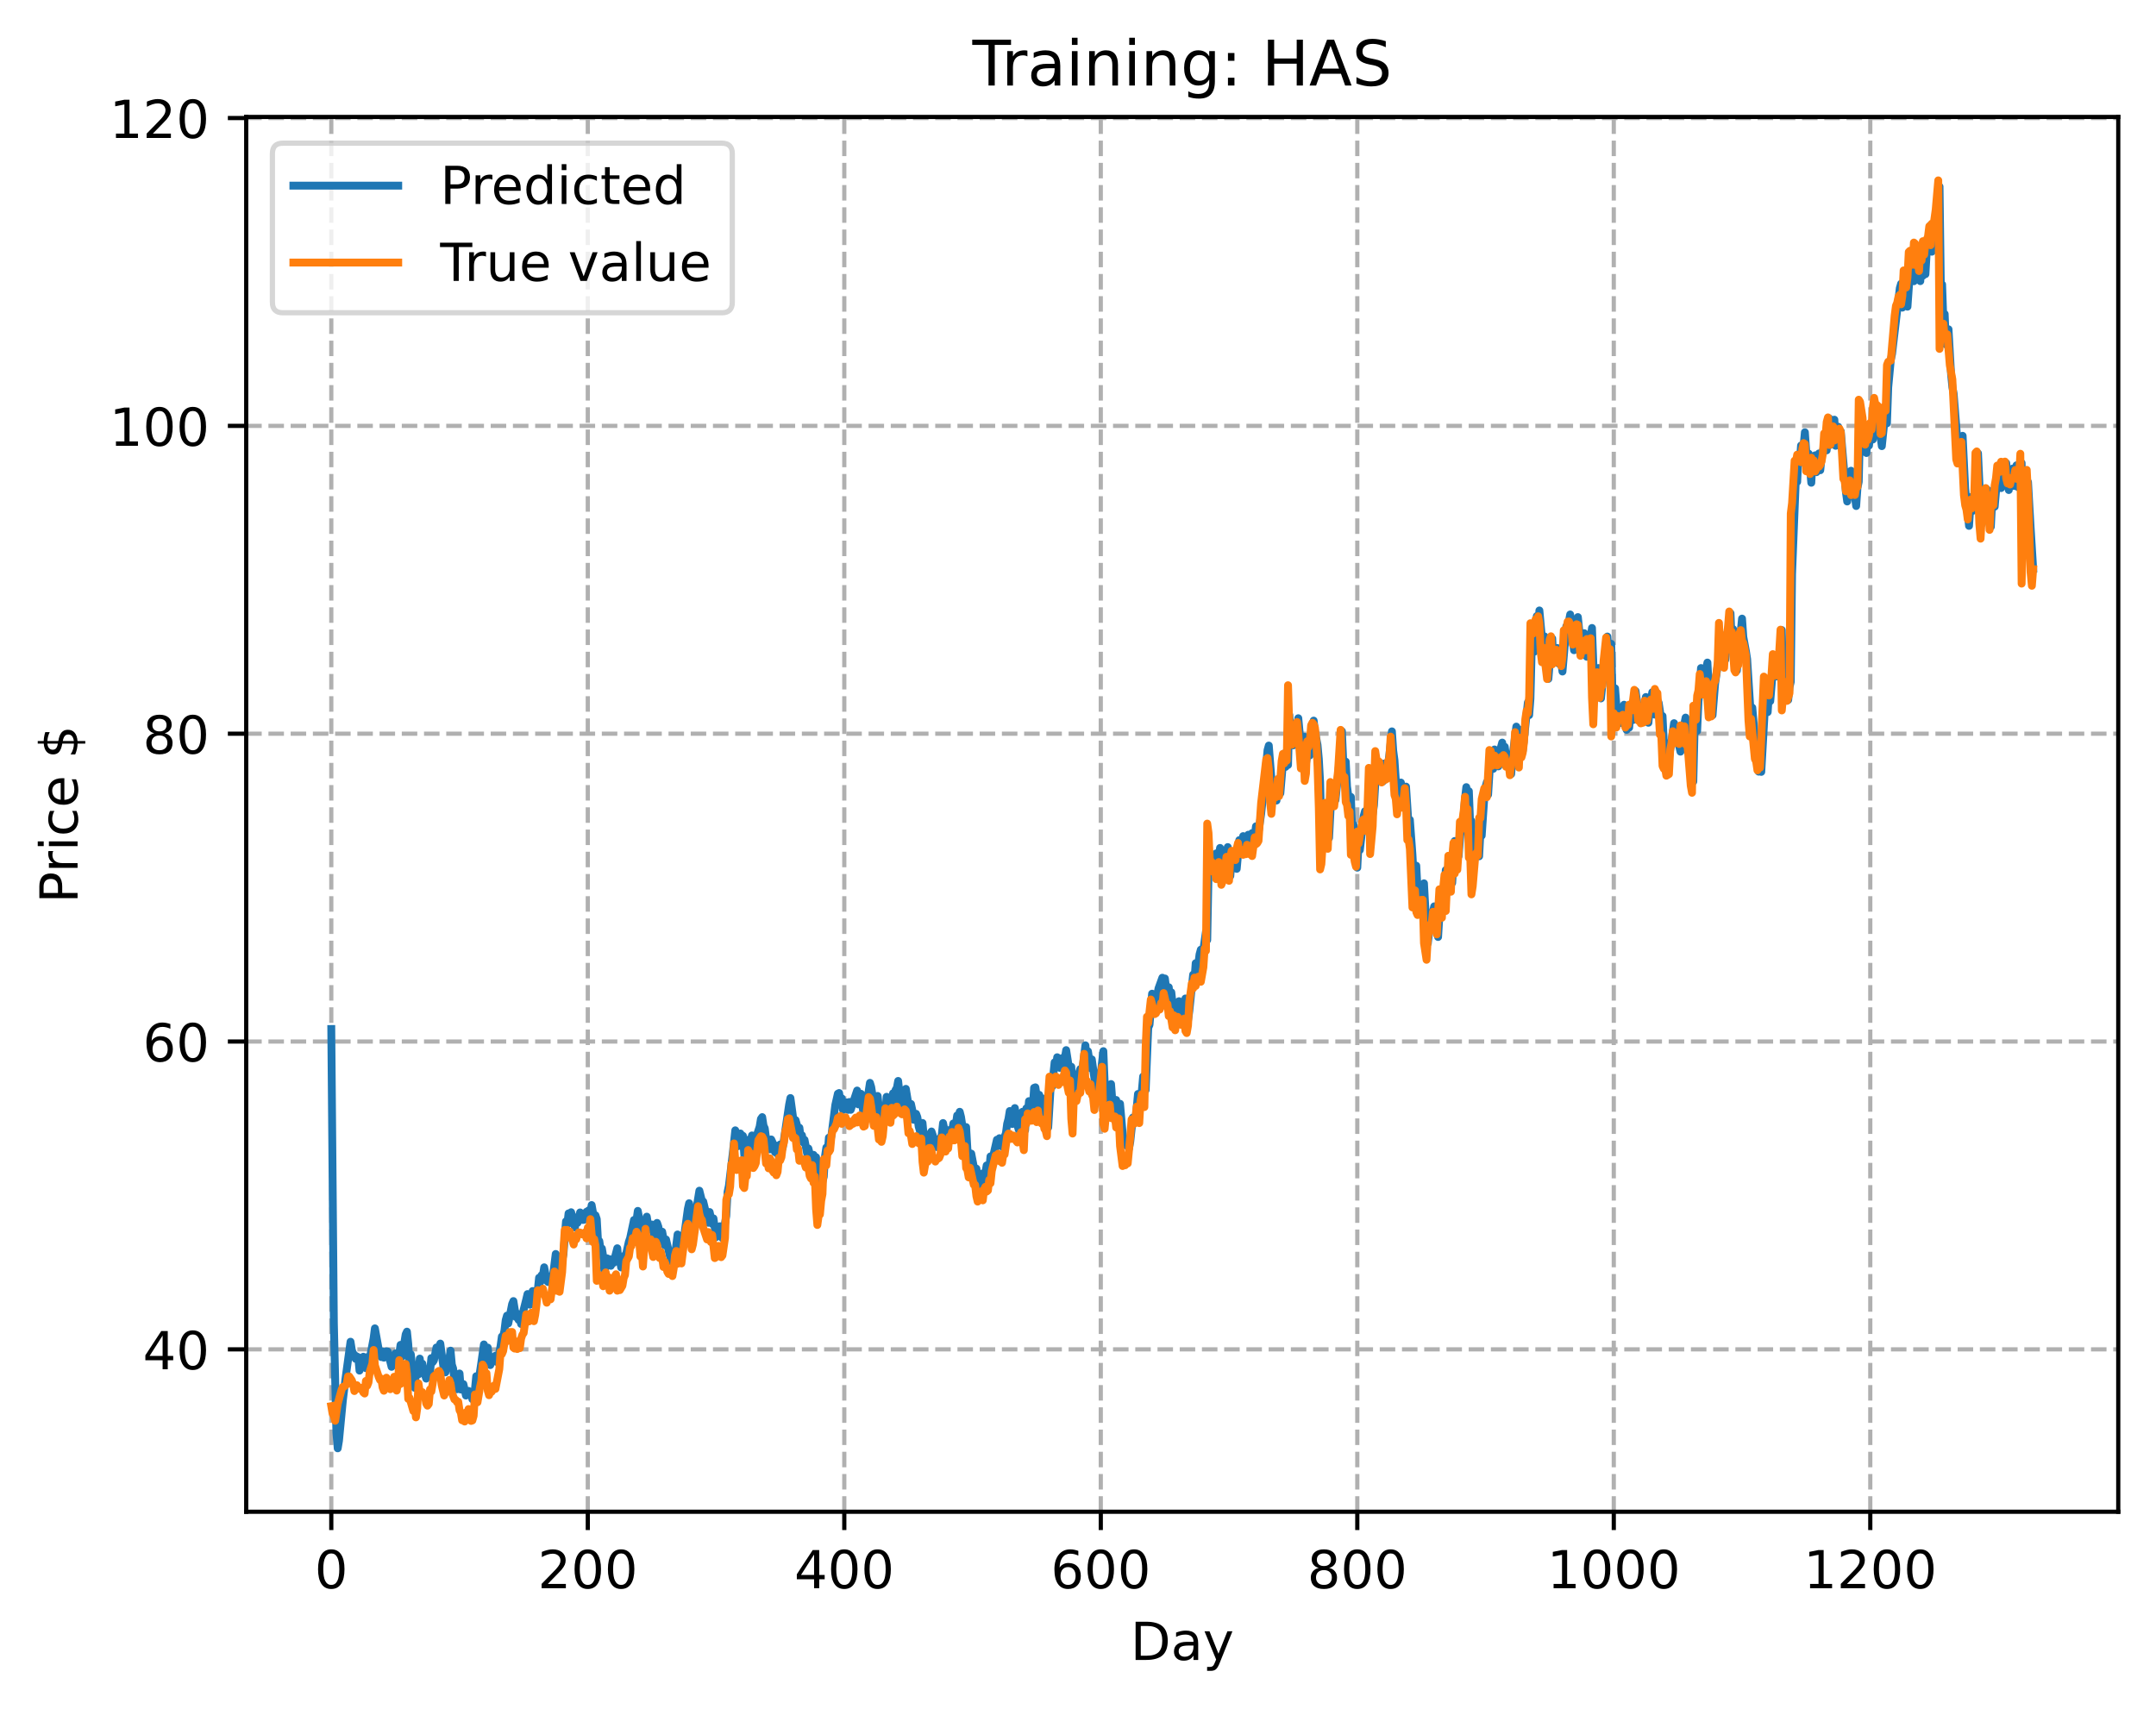 <?xml version="1.0" encoding="utf-8" standalone="no"?>
<!DOCTYPE svg PUBLIC "-//W3C//DTD SVG 1.1//EN"
  "http://www.w3.org/Graphics/SVG/1.1/DTD/svg11.dtd">
<!-- Created with matplotlib (https://matplotlib.org/) -->
<svg height="325.986pt" version="1.1" viewBox="0 0 411.286 325.986" width="411.286pt" xmlns="http://www.w3.org/2000/svg" xmlns:xlink="http://www.w3.org/1999/xlink">
 <defs>
  <style type="text/css">
*{stroke-linecap:butt;stroke-linejoin:round;}
  </style>
 </defs>
 <g id="figure_1">
  <g id="patch_1">
   <path d="M 0 325.986 
L 411.286 325.986 
L 411.286 0 
L 0 0 
z
" style="fill:#ffffff;"/>
  </g>
  <g id="axes_1">
   <g id="patch_2">
    <path d="M 46.966 288.43 
L 404.086 288.43 
L 404.086 22.318 
L 46.966 22.318 
z
" style="fill:#ffffff;"/>
   </g>
   <g id="matplotlib.axis_1">
    <g id="xtick_1">
     <g id="line2d_1">
      <path clip-path="url(#pcab53c0e88)" d="M 63.198 288.43 
L 63.198 22.318 
" style="fill:none;stroke:#b0b0b0;stroke-dasharray:2.96,1.28;stroke-dashoffset:0;stroke-width:0.8;"/>
     </g>
     <g id="line2d_2">
      <defs>
       <path d="M 0 0 
L 0 3.5 
" id="maf3fa57e86" style="stroke:#000000;stroke-width:0.8;"/>
      </defs>
      <g>
       <use style="stroke:#000000;stroke-width:0.8;" x="63.198" xlink:href="#maf3fa57e86" y="288.43"/>
      </g>
     </g>
     <g id="text_1">
      <!-- 0 -->
      <defs>
       <path d="M 31.781 66.406 
Q 24.172 66.406 20.328 58.906 
Q 16.5 51.422 16.5 36.375 
Q 16.5 21.391 20.328 13.891 
Q 24.172 6.391 31.781 6.391 
Q 39.453 6.391 43.281 13.891 
Q 47.125 21.391 47.125 36.375 
Q 47.125 51.422 43.281 58.906 
Q 39.453 66.406 31.781 66.406 
z
M 31.781 74.219 
Q 44.047 74.219 50.516 64.516 
Q 56.984 54.828 56.984 36.375 
Q 56.984 17.969 50.516 8.266 
Q 44.047 -1.422 31.781 -1.422 
Q 19.531 -1.422 13.062 8.266 
Q 6.594 17.969 6.594 36.375 
Q 6.594 54.828 13.062 64.516 
Q 19.531 74.219 31.781 74.219 
z
" id="DejaVuSans-48"/>
      </defs>
      <g transform="translate(60.017 303.029)scale(0.1 -0.1)">
       <use xlink:href="#DejaVuSans-48"/>
      </g>
     </g>
    </g>
    <g id="xtick_2">
     <g id="line2d_3">
      <path clip-path="url(#pcab53c0e88)" d="M 112.129 288.43 
L 112.129 22.318 
" style="fill:none;stroke:#b0b0b0;stroke-dasharray:2.96,1.28;stroke-dashoffset:0;stroke-width:0.8;"/>
     </g>
     <g id="line2d_4">
      <g>
       <use style="stroke:#000000;stroke-width:0.8;" x="112.129" xlink:href="#maf3fa57e86" y="288.43"/>
      </g>
     </g>
     <g id="text_2">
      <!-- 200 -->
      <defs>
       <path d="M 19.188 8.297 
L 53.609 8.297 
L 53.609 0 
L 7.328 0 
L 7.328 8.297 
Q 12.938 14.109 22.625 23.891 
Q 32.328 33.688 34.812 36.531 
Q 39.547 41.844 41.422 45.531 
Q 43.312 49.219 43.312 52.781 
Q 43.312 58.594 39.234 62.25 
Q 35.156 65.922 28.609 65.922 
Q 23.969 65.922 18.812 64.312 
Q 13.672 62.703 7.812 59.422 
L 7.812 69.391 
Q 13.766 71.781 18.938 73 
Q 24.125 74.219 28.422 74.219 
Q 39.75 74.219 46.484 68.547 
Q 53.219 62.891 53.219 53.422 
Q 53.219 48.922 51.531 44.891 
Q 49.859 40.875 45.406 35.406 
Q 44.188 33.984 37.641 27.219 
Q 31.109 20.453 19.188 8.297 
z
" id="DejaVuSans-50"/>
      </defs>
      <g transform="translate(102.585 303.029)scale(0.1 -0.1)">
       <use xlink:href="#DejaVuSans-50"/>
       <use x="63.623" xlink:href="#DejaVuSans-48"/>
       <use x="127.246" xlink:href="#DejaVuSans-48"/>
      </g>
     </g>
    </g>
    <g id="xtick_3">
     <g id="line2d_5">
      <path clip-path="url(#pcab53c0e88)" d="M 161.06 288.43 
L 161.06 22.318 
" style="fill:none;stroke:#b0b0b0;stroke-dasharray:2.96,1.28;stroke-dashoffset:0;stroke-width:0.8;"/>
     </g>
     <g id="line2d_6">
      <g>
       <use style="stroke:#000000;stroke-width:0.8;" x="161.06" xlink:href="#maf3fa57e86" y="288.43"/>
      </g>
     </g>
     <g id="text_3">
      <!-- 400 -->
      <defs>
       <path d="M 37.797 64.312 
L 12.891 25.391 
L 37.797 25.391 
z
M 35.203 72.906 
L 47.609 72.906 
L 47.609 25.391 
L 58.016 25.391 
L 58.016 17.188 
L 47.609 17.188 
L 47.609 0 
L 37.797 0 
L 37.797 17.188 
L 4.891 17.188 
L 4.891 26.703 
z
" id="DejaVuSans-52"/>
      </defs>
      <g transform="translate(151.516 303.029)scale(0.1 -0.1)">
       <use xlink:href="#DejaVuSans-52"/>
       <use x="63.623" xlink:href="#DejaVuSans-48"/>
       <use x="127.246" xlink:href="#DejaVuSans-48"/>
      </g>
     </g>
    </g>
    <g id="xtick_4">
     <g id="line2d_7">
      <path clip-path="url(#pcab53c0e88)" d="M 209.99 288.43 
L 209.99 22.318 
" style="fill:none;stroke:#b0b0b0;stroke-dasharray:2.96,1.28;stroke-dashoffset:0;stroke-width:0.8;"/>
     </g>
     <g id="line2d_8">
      <g>
       <use style="stroke:#000000;stroke-width:0.8;" x="209.99" xlink:href="#maf3fa57e86" y="288.43"/>
      </g>
     </g>
     <g id="text_4">
      <!-- 600 -->
      <defs>
       <path d="M 33.016 40.375 
Q 26.375 40.375 22.484 35.828 
Q 18.609 31.297 18.609 23.391 
Q 18.609 15.531 22.484 10.953 
Q 26.375 6.391 33.016 6.391 
Q 39.656 6.391 43.531 10.953 
Q 47.406 15.531 47.406 23.391 
Q 47.406 31.297 43.531 35.828 
Q 39.656 40.375 33.016 40.375 
z
M 52.594 71.297 
L 52.594 62.312 
Q 48.875 64.062 45.094 64.984 
Q 41.312 65.922 37.594 65.922 
Q 27.828 65.922 22.672 59.328 
Q 17.531 52.734 16.797 39.406 
Q 19.672 43.656 24.016 45.922 
Q 28.375 48.188 33.594 48.188 
Q 44.578 48.188 50.953 41.516 
Q 57.328 34.859 57.328 23.391 
Q 57.328 12.156 50.688 5.359 
Q 44.047 -1.422 33.016 -1.422 
Q 20.359 -1.422 13.672 8.266 
Q 6.984 17.969 6.984 36.375 
Q 6.984 53.656 15.188 63.938 
Q 23.391 74.219 37.203 74.219 
Q 40.922 74.219 44.703 73.484 
Q 48.484 72.75 52.594 71.297 
z
" id="DejaVuSans-54"/>
      </defs>
      <g transform="translate(200.446 303.029)scale(0.1 -0.1)">
       <use xlink:href="#DejaVuSans-54"/>
       <use x="63.623" xlink:href="#DejaVuSans-48"/>
       <use x="127.246" xlink:href="#DejaVuSans-48"/>
      </g>
     </g>
    </g>
    <g id="xtick_5">
     <g id="line2d_9">
      <path clip-path="url(#pcab53c0e88)" d="M 258.921 288.43 
L 258.921 22.318 
" style="fill:none;stroke:#b0b0b0;stroke-dasharray:2.96,1.28;stroke-dashoffset:0;stroke-width:0.8;"/>
     </g>
     <g id="line2d_10">
      <g>
       <use style="stroke:#000000;stroke-width:0.8;" x="258.921" xlink:href="#maf3fa57e86" y="288.43"/>
      </g>
     </g>
     <g id="text_5">
      <!-- 800 -->
      <defs>
       <path d="M 31.781 34.625 
Q 24.75 34.625 20.719 30.859 
Q 16.703 27.094 16.703 20.516 
Q 16.703 13.922 20.719 10.156 
Q 24.75 6.391 31.781 6.391 
Q 38.812 6.391 42.859 10.172 
Q 46.922 13.969 46.922 20.516 
Q 46.922 27.094 42.891 30.859 
Q 38.875 34.625 31.781 34.625 
z
M 21.922 38.812 
Q 15.578 40.375 12.031 44.719 
Q 8.5 49.078 8.5 55.328 
Q 8.5 64.062 14.719 69.141 
Q 20.953 74.219 31.781 74.219 
Q 42.672 74.219 48.875 69.141 
Q 55.078 64.062 55.078 55.328 
Q 55.078 49.078 51.531 44.719 
Q 48 40.375 41.703 38.812 
Q 48.828 37.156 52.797 32.312 
Q 56.781 27.484 56.781 20.516 
Q 56.781 9.906 50.312 4.234 
Q 43.844 -1.422 31.781 -1.422 
Q 19.734 -1.422 13.25 4.234 
Q 6.781 9.906 6.781 20.516 
Q 6.781 27.484 10.781 32.312 
Q 14.797 37.156 21.922 38.812 
z
M 18.312 54.391 
Q 18.312 48.734 21.844 45.562 
Q 25.391 42.391 31.781 42.391 
Q 38.141 42.391 41.719 45.562 
Q 45.312 48.734 45.312 54.391 
Q 45.312 60.062 41.719 63.234 
Q 38.141 66.406 31.781 66.406 
Q 25.391 66.406 21.844 63.234 
Q 18.312 60.062 18.312 54.391 
z
" id="DejaVuSans-56"/>
      </defs>
      <g transform="translate(249.377 303.029)scale(0.1 -0.1)">
       <use xlink:href="#DejaVuSans-56"/>
       <use x="63.623" xlink:href="#DejaVuSans-48"/>
       <use x="127.246" xlink:href="#DejaVuSans-48"/>
      </g>
     </g>
    </g>
    <g id="xtick_6">
     <g id="line2d_11">
      <path clip-path="url(#pcab53c0e88)" d="M 307.851 288.43 
L 307.851 22.318 
" style="fill:none;stroke:#b0b0b0;stroke-dasharray:2.96,1.28;stroke-dashoffset:0;stroke-width:0.8;"/>
     </g>
     <g id="line2d_12">
      <g>
       <use style="stroke:#000000;stroke-width:0.8;" x="307.851" xlink:href="#maf3fa57e86" y="288.43"/>
      </g>
     </g>
     <g id="text_6">
      <!-- 1000 -->
      <defs>
       <path d="M 12.406 8.297 
L 28.516 8.297 
L 28.516 63.922 
L 10.984 60.406 
L 10.984 69.391 
L 28.422 72.906 
L 38.281 72.906 
L 38.281 8.297 
L 54.391 8.297 
L 54.391 0 
L 12.406 0 
z
" id="DejaVuSans-49"/>
      </defs>
      <g transform="translate(295.126 303.029)scale(0.1 -0.1)">
       <use xlink:href="#DejaVuSans-49"/>
       <use x="63.623" xlink:href="#DejaVuSans-48"/>
       <use x="127.246" xlink:href="#DejaVuSans-48"/>
       <use x="190.869" xlink:href="#DejaVuSans-48"/>
      </g>
     </g>
    </g>
    <g id="xtick_7">
     <g id="line2d_13">
      <path clip-path="url(#pcab53c0e88)" d="M 356.782 288.43 
L 356.782 22.318 
" style="fill:none;stroke:#b0b0b0;stroke-dasharray:2.96,1.28;stroke-dashoffset:0;stroke-width:0.8;"/>
     </g>
     <g id="line2d_14">
      <g>
       <use style="stroke:#000000;stroke-width:0.8;" x="356.782" xlink:href="#maf3fa57e86" y="288.43"/>
      </g>
     </g>
     <g id="text_7">
      <!-- 1200 -->
      <g transform="translate(344.057 303.029)scale(0.1 -0.1)">
       <use xlink:href="#DejaVuSans-49"/>
       <use x="63.623" xlink:href="#DejaVuSans-50"/>
       <use x="127.246" xlink:href="#DejaVuSans-48"/>
       <use x="190.869" xlink:href="#DejaVuSans-48"/>
      </g>
     </g>
    </g>
    <g id="text_8">
     <!-- Day -->
     <defs>
      <path d="M 19.672 64.797 
L 19.672 8.109 
L 31.594 8.109 
Q 46.688 8.109 53.688 14.938 
Q 60.688 21.781 60.688 36.531 
Q 60.688 51.172 53.688 57.984 
Q 46.688 64.797 31.594 64.797 
z
M 9.812 72.906 
L 30.078 72.906 
Q 51.266 72.906 61.172 64.094 
Q 71.094 55.281 71.094 36.531 
Q 71.094 17.672 61.125 8.828 
Q 51.172 0 30.078 0 
L 9.812 0 
z
" id="DejaVuSans-68"/>
      <path d="M 34.281 27.484 
Q 23.391 27.484 19.188 25 
Q 14.984 22.516 14.984 16.5 
Q 14.984 11.719 18.141 8.906 
Q 21.297 6.109 26.703 6.109 
Q 34.188 6.109 38.703 11.406 
Q 43.219 16.703 43.219 25.484 
L 43.219 27.484 
z
M 52.203 31.203 
L 52.203 0 
L 43.219 0 
L 43.219 8.297 
Q 40.141 3.328 35.547 0.953 
Q 30.953 -1.422 24.312 -1.422 
Q 15.922 -1.422 10.953 3.297 
Q 6 8.016 6 15.922 
Q 6 25.141 12.172 29.828 
Q 18.359 34.516 30.609 34.516 
L 43.219 34.516 
L 43.219 35.406 
Q 43.219 41.609 39.141 45 
Q 35.062 48.391 27.688 48.391 
Q 23 48.391 18.547 47.266 
Q 14.109 46.141 10.016 43.891 
L 10.016 52.203 
Q 14.938 54.109 19.578 55.047 
Q 24.219 56 28.609 56 
Q 40.484 56 46.344 49.844 
Q 52.203 43.703 52.203 31.203 
z
" id="DejaVuSans-97"/>
      <path d="M 32.172 -5.078 
Q 28.375 -14.844 24.75 -17.812 
Q 21.141 -20.797 15.094 -20.797 
L 7.906 -20.797 
L 7.906 -13.281 
L 13.188 -13.281 
Q 16.891 -13.281 18.938 -11.516 
Q 21 -9.766 23.484 -3.219 
L 25.094 0.875 
L 2.984 54.688 
L 12.5 54.688 
L 29.594 11.922 
L 46.688 54.688 
L 56.203 54.688 
z
" id="DejaVuSans-121"/>
     </defs>
     <g transform="translate(215.652 316.707)scale(0.1 -0.1)">
      <use xlink:href="#DejaVuSans-68"/>
      <use x="77.002" xlink:href="#DejaVuSans-97"/>
      <use x="138.281" xlink:href="#DejaVuSans-121"/>
     </g>
    </g>
   </g>
   <g id="matplotlib.axis_2">
    <g id="ytick_1">
     <g id="line2d_15">
      <path clip-path="url(#pcab53c0e88)" d="M 46.966 257.448 
L 404.086 257.448 
" style="fill:none;stroke:#b0b0b0;stroke-dasharray:2.96,1.28;stroke-dashoffset:0;stroke-width:0.8;"/>
     </g>
     <g id="line2d_16">
      <defs>
       <path d="M 0 0 
L -3.5 0 
" id="m1589bcad05" style="stroke:#000000;stroke-width:0.8;"/>
      </defs>
      <g>
       <use style="stroke:#000000;stroke-width:0.8;" x="46.966" xlink:href="#m1589bcad05" y="257.448"/>
      </g>
     </g>
     <g id="text_9">
      <!-- 40 -->
      <g transform="translate(27.241 261.248)scale(0.1 -0.1)">
       <use xlink:href="#DejaVuSans-52"/>
       <use x="63.623" xlink:href="#DejaVuSans-48"/>
      </g>
     </g>
    </g>
    <g id="ytick_2">
     <g id="line2d_17">
      <path clip-path="url(#pcab53c0e88)" d="M 46.966 198.717 
L 404.086 198.717 
" style="fill:none;stroke:#b0b0b0;stroke-dasharray:2.96,1.28;stroke-dashoffset:0;stroke-width:0.8;"/>
     </g>
     <g id="line2d_18">
      <g>
       <use style="stroke:#000000;stroke-width:0.8;" x="46.966" xlink:href="#m1589bcad05" y="198.717"/>
      </g>
     </g>
     <g id="text_10">
      <!-- 60 -->
      <g transform="translate(27.241 202.516)scale(0.1 -0.1)">
       <use xlink:href="#DejaVuSans-54"/>
       <use x="63.623" xlink:href="#DejaVuSans-48"/>
      </g>
     </g>
    </g>
    <g id="ytick_3">
     <g id="line2d_19">
      <path clip-path="url(#pcab53c0e88)" d="M 46.966 139.985 
L 404.086 139.985 
" style="fill:none;stroke:#b0b0b0;stroke-dasharray:2.96,1.28;stroke-dashoffset:0;stroke-width:0.8;"/>
     </g>
     <g id="line2d_20">
      <g>
       <use style="stroke:#000000;stroke-width:0.8;" x="46.966" xlink:href="#m1589bcad05" y="139.985"/>
      </g>
     </g>
     <g id="text_11">
      <!-- 80 -->
      <g transform="translate(27.241 143.784)scale(0.1 -0.1)">
       <use xlink:href="#DejaVuSans-56"/>
       <use x="63.623" xlink:href="#DejaVuSans-48"/>
      </g>
     </g>
    </g>
    <g id="ytick_4">
     <g id="line2d_21">
      <path clip-path="url(#pcab53c0e88)" d="M 46.966 81.253 
L 404.086 81.253 
" style="fill:none;stroke:#b0b0b0;stroke-dasharray:2.96,1.28;stroke-dashoffset:0;stroke-width:0.8;"/>
     </g>
     <g id="line2d_22">
      <g>
       <use style="stroke:#000000;stroke-width:0.8;" x="46.966" xlink:href="#m1589bcad05" y="81.253"/>
      </g>
     </g>
     <g id="text_12">
      <!-- 100 -->
      <g transform="translate(20.878 85.052)scale(0.1 -0.1)">
       <use xlink:href="#DejaVuSans-49"/>
       <use x="63.623" xlink:href="#DejaVuSans-48"/>
       <use x="127.246" xlink:href="#DejaVuSans-48"/>
      </g>
     </g>
    </g>
    <g id="ytick_5">
     <g id="line2d_23">
      <path clip-path="url(#pcab53c0e88)" d="M 46.966 22.521 
L 404.086 22.521 
" style="fill:none;stroke:#b0b0b0;stroke-dasharray:2.96,1.28;stroke-dashoffset:0;stroke-width:0.8;"/>
     </g>
     <g id="line2d_24">
      <g>
       <use style="stroke:#000000;stroke-width:0.8;" x="46.966" xlink:href="#m1589bcad05" y="22.521"/>
      </g>
     </g>
     <g id="text_13">
      <!-- 120 -->
      <g transform="translate(20.878 26.32)scale(0.1 -0.1)">
       <use xlink:href="#DejaVuSans-49"/>
       <use x="63.623" xlink:href="#DejaVuSans-50"/>
       <use x="127.246" xlink:href="#DejaVuSans-48"/>
      </g>
     </g>
    </g>
    <g id="text_14">
     <!-- Price $ -->
     <defs>
      <path d="M 19.672 64.797 
L 19.672 37.406 
L 32.078 37.406 
Q 38.969 37.406 42.719 40.969 
Q 46.484 44.531 46.484 51.125 
Q 46.484 57.672 42.719 61.234 
Q 38.969 64.797 32.078 64.797 
z
M 9.812 72.906 
L 32.078 72.906 
Q 44.344 72.906 50.609 67.359 
Q 56.891 61.812 56.891 51.125 
Q 56.891 40.328 50.609 34.812 
Q 44.344 29.297 32.078 29.297 
L 19.672 29.297 
L 19.672 0 
L 9.812 0 
z
" id="DejaVuSans-80"/>
      <path d="M 41.109 46.297 
Q 39.594 47.172 37.812 47.578 
Q 36.031 48 33.891 48 
Q 26.266 48 22.188 43.047 
Q 18.109 38.094 18.109 28.812 
L 18.109 0 
L 9.078 0 
L 9.078 54.688 
L 18.109 54.688 
L 18.109 46.188 
Q 20.953 51.172 25.484 53.578 
Q 30.031 56 36.531 56 
Q 37.453 56 38.578 55.875 
Q 39.703 55.766 41.062 55.516 
z
" id="DejaVuSans-114"/>
      <path d="M 9.422 54.688 
L 18.406 54.688 
L 18.406 0 
L 9.422 0 
z
M 9.422 75.984 
L 18.406 75.984 
L 18.406 64.594 
L 9.422 64.594 
z
" id="DejaVuSans-105"/>
      <path d="M 48.781 52.594 
L 48.781 44.188 
Q 44.969 46.297 41.141 47.344 
Q 37.312 48.391 33.406 48.391 
Q 24.656 48.391 19.812 42.844 
Q 14.984 37.312 14.984 27.297 
Q 14.984 17.281 19.812 11.734 
Q 24.656 6.203 33.406 6.203 
Q 37.312 6.203 41.141 7.25 
Q 44.969 8.297 48.781 10.406 
L 48.781 2.094 
Q 45.016 0.344 40.984 -0.531 
Q 36.969 -1.422 32.422 -1.422 
Q 20.062 -1.422 12.781 6.344 
Q 5.516 14.109 5.516 27.297 
Q 5.516 40.672 12.859 48.328 
Q 20.219 56 33.016 56 
Q 37.156 56 41.109 55.141 
Q 45.062 54.297 48.781 52.594 
z
" id="DejaVuSans-99"/>
      <path d="M 56.203 29.594 
L 56.203 25.203 
L 14.891 25.203 
Q 15.484 15.922 20.484 11.062 
Q 25.484 6.203 34.422 6.203 
Q 39.594 6.203 44.453 7.469 
Q 49.312 8.734 54.109 11.281 
L 54.109 2.781 
Q 49.266 0.734 44.188 -0.344 
Q 39.109 -1.422 33.891 -1.422 
Q 20.797 -1.422 13.156 6.188 
Q 5.516 13.812 5.516 26.812 
Q 5.516 40.234 12.766 48.109 
Q 20.016 56 32.328 56 
Q 43.359 56 49.781 48.891 
Q 56.203 41.797 56.203 29.594 
z
M 47.219 32.234 
Q 47.125 39.594 43.094 43.984 
Q 39.062 48.391 32.422 48.391 
Q 24.906 48.391 20.391 44.141 
Q 15.875 39.891 15.188 32.172 
z
" id="DejaVuSans-101"/>
      <path id="DejaVuSans-32"/>
      <path d="M 33.797 -14.703 
L 28.906 -14.703 
L 28.859 0 
Q 23.734 0.094 18.609 1.188 
Q 13.484 2.297 8.297 4.5 
L 8.297 13.281 
Q 13.281 10.156 18.375 8.562 
Q 23.484 6.984 28.906 6.938 
L 28.906 29.203 
Q 18.109 30.953 13.203 35.156 
Q 8.297 39.359 8.297 46.688 
Q 8.297 54.641 13.625 59.219 
Q 18.953 63.812 28.906 64.5 
L 28.906 75.984 
L 33.797 75.984 
L 33.797 64.656 
Q 38.328 64.453 42.578 63.688 
Q 46.828 62.938 50.875 61.625 
L 50.875 53.078 
Q 46.828 55.125 42.547 56.25 
Q 38.281 57.375 33.797 57.562 
L 33.797 36.719 
Q 44.875 35.016 50.094 30.609 
Q 55.328 26.219 55.328 18.609 
Q 55.328 10.359 49.781 5.594 
Q 44.234 0.828 33.797 0.094 
z
M 28.906 37.594 
L 28.906 57.625 
Q 23.25 56.984 20.266 54.391 
Q 17.281 51.812 17.281 47.516 
Q 17.281 43.312 20.031 40.969 
Q 22.797 38.625 28.906 37.594 
z
M 33.797 28.219 
L 33.797 7.078 
Q 39.984 7.906 43.141 10.594 
Q 46.297 13.281 46.297 17.672 
Q 46.297 21.969 43.281 24.5 
Q 40.281 27.047 33.797 28.219 
z
" id="DejaVuSans-36"/>
     </defs>
     <g transform="translate(14.798 172.342)rotate(-90)scale(0.1 -0.1)">
      <use xlink:href="#DejaVuSans-80"/>
      <use x="58.553" xlink:href="#DejaVuSans-114"/>
      <use x="99.666" xlink:href="#DejaVuSans-105"/>
      <use x="127.449" xlink:href="#DejaVuSans-99"/>
      <use x="182.43" xlink:href="#DejaVuSans-101"/>
      <use x="243.953" xlink:href="#DejaVuSans-32"/>
      <use x="275.74" xlink:href="#DejaVuSans-36"/>
     </g>
    </g>
   </g>
   <g id="line2d_25">
    <path clip-path="url(#pcab53c0e88)" d="M 63.198 196.329 
L 63.688 252.47 
L 64.177 273.387 
L 64.422 276.334 
L 64.666 274.889 
L 65.4 267.223 
L 65.89 263.164 
L 66.868 255.991 
L 67.113 257.572 
L 67.357 258.303 
L 67.602 258.468 
L 67.847 259.266 
L 68.091 258.817 
L 68.336 258.938 
L 68.581 261.505 
L 68.825 259.728 
L 69.07 259.519 
L 69.315 258.859 
L 69.804 261.044 
L 70.049 258.929 
L 70.293 260.482 
L 71.272 255.329 
L 71.517 253.44 
L 72.251 257.501 
L 72.495 257.972 
L 72.74 258.923 
L 72.984 257.851 
L 73.229 259.038 
L 73.474 258.176 
L 73.718 257.82 
L 73.963 257.854 
L 74.697 260.785 
L 74.942 259.056 
L 75.186 258.833 
L 75.431 258.219 
L 75.676 260.129 
L 75.92 259.831 
L 76.41 256.593 
L 76.654 258.876 
L 76.899 257.591 
L 77.388 254.593 
L 77.633 254.07 
L 77.878 256.417 
L 78.122 260.361 
L 78.367 258.377 
L 79.101 264.79 
L 79.345 261.684 
L 79.59 262.301 
L 79.835 262.224 
L 80.079 259.214 
L 80.324 261.852 
L 80.569 260.174 
L 80.813 261.47 
L 81.303 263.033 
L 81.547 261.682 
L 81.792 262.717 
L 82.037 261.851 
L 82.281 259.117 
L 82.526 259.911 
L 82.771 259.555 
L 83.26 257.088 
L 83.505 257.468 
L 83.749 257.138 
L 83.994 256.345 
L 84.728 261.825 
L 84.972 261.841 
L 85.217 259.745 
L 85.462 260.759 
L 85.951 257.698 
L 86.196 260.361 
L 86.44 261.105 
L 86.685 263.333 
L 86.93 263.448 
L 87.174 265.068 
L 87.419 263.848 
L 87.664 262.055 
L 87.908 265.115 
L 88.398 264.08 
L 88.887 266.265 
L 89.132 265.955 
L 89.376 265.377 
L 89.621 265.651 
L 89.866 265.716 
L 90.11 266.958 
L 90.355 266.436 
L 90.599 265.085 
L 90.844 262.577 
L 91.089 262.802 
L 91.333 263.246 
L 91.823 259.989 
L 92.312 256.508 
L 92.801 258.76 
L 93.046 257.113 
L 93.291 259.595 
L 93.535 260.451 
L 94.025 258.921 
L 94.269 259.213 
L 94.514 258.657 
L 94.759 259.849 
L 95.003 259.306 
L 95.493 256.779 
L 95.737 255.002 
L 95.982 255.03 
L 96.227 253.871 
L 96.471 251.869 
L 96.716 251.013 
L 96.96 252.501 
L 97.694 248.811 
L 97.939 248.236 
L 98.428 251.282 
L 98.673 250.628 
L 98.918 251.82 
L 99.162 251.577 
L 99.407 252.613 
L 99.896 249.884 
L 100.386 247.93 
L 100.63 246.897 
L 100.875 248.438 
L 101.12 248.932 
L 101.609 246.319 
L 102.098 248.639 
L 102.343 247.005 
L 102.587 246.172 
L 102.832 243.789 
L 103.077 244.607 
L 103.321 243.293 
L 103.566 243.372 
L 103.811 241.794 
L 104.3 244.342 
L 104.545 244.601 
L 104.789 243.59 
L 105.279 245.042 
L 106.013 239.249 
L 106.257 239.832 
L 106.502 242.019 
L 106.747 240.023 
L 106.991 241.725 
L 107.481 239.316 
L 107.97 233.02 
L 108.215 233.68 
L 108.459 231.506 
L 108.704 232.713 
L 108.948 231.288 
L 109.682 234.198 
L 109.927 232.291 
L 110.172 233.317 
L 110.661 231.325 
L 110.906 231.9 
L 111.15 232.761 
L 111.395 232.74 
L 111.884 231.196 
L 112.129 232.016 
L 112.374 230.889 
L 112.618 231.597 
L 112.863 229.918 
L 113.352 232.662 
L 113.597 231.87 
L 113.842 232.603 
L 114.086 236.934 
L 114.331 236.786 
L 114.575 238.507 
L 114.82 238.208 
L 115.065 239.697 
L 115.309 242.784 
L 115.799 240.078 
L 116.043 240.767 
L 116.288 240.236 
L 116.533 241.504 
L 116.777 240.382 
L 117.022 240.972 
L 117.756 238.157 
L 118.001 240.776 
L 118.245 240.339 
L 118.49 241.821 
L 118.735 240.853 
L 118.979 240.419 
L 119.224 239.493 
L 119.469 239.142 
L 119.958 236.931 
L 120.203 236.23 
L 120.936 232.764 
L 121.181 234.504 
L 121.67 231.029 
L 122.404 235.05 
L 122.649 234.119 
L 122.894 236.451 
L 123.383 232.129 
L 123.628 233.722 
L 123.872 234.262 
L 124.117 234.526 
L 124.362 233.629 
L 124.851 236.216 
L 125.34 233.321 
L 125.585 234.036 
L 126.074 236.441 
L 126.319 235 
L 126.808 237.589 
L 127.053 236.484 
L 128.031 240.674 
L 128.276 239.946 
L 128.521 240.132 
L 128.765 239.554 
L 129.255 235.528 
L 129.499 237.019 
L 129.744 236.529 
L 130.233 237.878 
L 131.212 230.672 
L 131.457 229.567 
L 131.701 231.594 
L 131.946 232.386 
L 132.191 234.055 
L 132.435 233.149 
L 133.414 227.175 
L 133.903 229.137 
L 134.148 229.24 
L 135.126 233.3 
L 135.371 231.25 
L 135.86 233.507 
L 136.105 232.464 
L 136.594 236.042 
L 137.328 233.962 
L 137.573 234.862 
L 137.818 236.246 
L 138.551 231.932 
L 138.796 227.404 
L 139.041 226.277 
L 139.775 220.162 
L 140.264 215.659 
L 140.753 218.704 
L 141.243 216.262 
L 141.487 217.81 
L 141.732 216.711 
L 141.977 220.297 
L 142.221 221.882 
L 142.466 220.267 
L 142.711 219.501 
L 142.955 217.38 
L 143.2 218.398 
L 143.445 216.637 
L 143.689 217.692 
L 143.934 219.35 
L 144.178 217.187 
L 144.912 214.975 
L 145.157 213.486 
L 145.402 213.138 
L 145.646 214.759 
L 145.891 215.288 
L 146.38 219.074 
L 146.625 217.666 
L 146.87 219.283 
L 147.114 217.4 
L 147.359 217.923 
L 147.848 219.838 
L 148.093 218.585 
L 148.338 220.194 
L 148.582 220.055 
L 148.827 218.361 
L 149.072 219.505 
L 149.316 218.992 
L 150.539 210.721 
L 150.784 209.499 
L 151.518 214.875 
L 151.763 213.704 
L 152.007 214.557 
L 152.252 216.177 
L 152.497 215.16 
L 152.741 217.042 
L 152.986 216.597 
L 153.231 217.981 
L 153.475 217.477 
L 153.965 220.075 
L 154.209 219.113 
L 154.454 220.103 
L 154.699 222.105 
L 154.943 222.394 
L 155.188 220.335 
L 155.433 222.09 
L 155.677 220.784 
L 156.166 227.582 
L 156.411 226.578 
L 156.656 227.018 
L 156.9 225.395 
L 157.145 224.517 
L 157.39 220.555 
L 157.634 218.944 
L 157.879 219.95 
L 158.124 217.052 
L 158.368 218.051 
L 158.613 216.579 
L 159.347 210.816 
L 159.836 208.664 
L 160.081 208.54 
L 160.326 210.536 
L 160.57 209.539 
L 160.815 211.781 
L 161.06 210.962 
L 161.304 211.577 
L 161.549 210.326 
L 161.794 211.765 
L 162.038 210.248 
L 162.283 211.75 
L 163.506 208.067 
L 163.751 210.709 
L 164.24 208.686 
L 164.729 212.549 
L 164.974 212.69 
L 165.463 209.786 
L 165.953 206.6 
L 166.197 207.411 
L 166.687 210.553 
L 166.931 211.373 
L 167.421 209.101 
L 167.91 213.805 
L 168.154 213.157 
L 168.399 215.428 
L 168.888 212.509 
L 169.133 209.261 
L 169.867 211.444 
L 170.112 211.816 
L 170.356 208.59 
L 170.601 210.514 
L 170.846 207.952 
L 171.09 207.578 
L 171.335 206.236 
L 171.58 208.568 
L 172.069 210.842 
L 172.314 211.584 
L 172.803 207.747 
L 173.537 212.201 
L 173.782 210.626 
L 174.026 211.76 
L 174.271 213.644 
L 174.515 212.798 
L 174.76 212.511 
L 175.005 213.166 
L 175.249 214.936 
L 175.494 215.801 
L 175.739 217.108 
L 175.983 214.256 
L 176.473 219.502 
L 176.717 218.008 
L 176.962 217.953 
L 177.207 219.142 
L 177.451 216.297 
L 177.696 215.88 
L 177.941 216.613 
L 178.185 218.465 
L 178.675 218.857 
L 178.919 217.348 
L 179.164 217.847 
L 179.653 216.548 
L 179.898 214.267 
L 180.142 215.392 
L 180.387 215.465 
L 180.632 217.358 
L 180.876 216.168 
L 181.121 217.283 
L 181.366 215.51 
L 181.61 215.875 
L 181.855 214.351 
L 182.1 215.481 
L 182.344 214.526 
L 182.589 212.817 
L 182.834 214.025 
L 183.078 212.121 
L 183.323 213.091 
L 183.568 214.687 
L 183.812 217.037 
L 184.302 215.036 
L 184.546 219.274 
L 185.036 221.385 
L 185.28 220.1 
L 186.014 223.959 
L 186.259 222.962 
L 186.748 226.172 
L 186.993 225.538 
L 187.482 223.875 
L 187.727 225.291 
L 188.216 222.353 
L 188.461 223.091 
L 188.705 223.201 
L 188.95 220.629 
L 189.195 222.82 
L 189.439 220.678 
L 190.173 217.455 
L 190.418 218.656 
L 190.663 217.161 
L 190.907 218.266 
L 191.152 217.371 
L 191.397 218.968 
L 191.641 216.862 
L 191.886 216.228 
L 192.13 214.408 
L 192.375 213.491 
L 192.62 211.976 
L 193.109 214.454 
L 193.354 212.304 
L 193.598 211.413 
L 194.088 214.698 
L 194.332 215.541 
L 194.577 213.796 
L 195.066 212.115 
L 195.556 215.635 
L 195.8 211.449 
L 196.045 212.84 
L 196.29 210.088 
L 196.534 211.28 
L 197.024 211.377 
L 197.268 207.555 
L 197.513 207.455 
L 198.002 210.619 
L 198.247 208.884 
L 198.491 210.267 
L 198.736 209.504 
L 198.981 211.322 
L 199.225 210.04 
L 199.715 214.541 
L 199.959 215.118 
L 200.449 206.928 
L 200.693 207.362 
L 201.183 202.683 
L 201.427 203.602 
L 201.672 201.713 
L 202.161 203.74 
L 202.406 203.336 
L 202.651 201.867 
L 202.895 203.304 
L 203.385 200.356 
L 204.118 205.04 
L 204.363 203.527 
L 204.608 208.002 
L 204.852 210.218 
L 205.097 206.465 
L 205.342 207.302 
L 205.831 204.687 
L 206.076 203.973 
L 206.32 205.522 
L 207.054 199.44 
L 207.299 202.192 
L 207.544 200.57 
L 208.033 203.806 
L 208.278 202.119 
L 209.012 207.449 
L 209.256 206.007 
L 209.501 207.354 
L 209.746 206.356 
L 209.99 204.805 
L 210.479 200.551 
L 210.724 206.466 
L 210.969 209.53 
L 211.213 208.538 
L 211.703 208.354 
L 211.947 206.828 
L 212.192 210.014 
L 212.437 211.301 
L 212.681 211.783 
L 212.926 209.869 
L 213.171 212.378 
L 213.415 210.748 
L 213.66 210.586 
L 214.149 216.125 
L 214.394 218.318 
L 214.639 217.35 
L 214.883 218.574 
L 215.128 217.51 
L 215.373 219.137 
L 215.617 217.802 
L 216.106 213.229 
L 216.351 213.817 
L 216.596 213.912 
L 217.085 208.72 
L 217.33 210.439 
L 217.574 210.891 
L 218.064 205.394 
L 218.553 207.972 
L 219.042 196.096 
L 219.287 195.525 
L 219.776 189.59 
L 220.51 191.31 
L 221 188.584 
L 221.734 186.543 
L 221.978 189.412 
L 222.223 186.687 
L 222.467 188.653 
L 222.712 189.468 
L 222.957 188.354 
L 223.201 190.887 
L 223.446 189.324 
L 223.935 193.875 
L 224.18 191.713 
L 224.425 193.769 
L 224.669 191.723 
L 224.914 191.022 
L 225.403 194.294 
L 225.648 194.76 
L 225.893 191.903 
L 226.137 190.503 
L 226.627 194.659 
L 226.871 192.975 
L 227.605 185.948 
L 227.85 187.142 
L 228.094 183.768 
L 228.339 185.929 
L 228.828 182.085 
L 229.073 181.189 
L 229.318 182.815 
L 230.052 177.753 
L 230.296 179.35 
L 230.541 166.606 
L 230.786 164.321 
L 231.03 164.789 
L 231.52 163.987 
L 231.764 164.518 
L 232.009 162.819 
L 232.254 164.979 
L 232.743 161.779 
L 233.232 166.743 
L 233.966 162.811 
L 234.211 161.615 
L 234.7 167.136 
L 234.945 163.584 
L 235.189 162.49 
L 235.434 164.585 
L 235.679 165.406 
L 235.923 165.772 
L 236.413 160.292 
L 236.657 162.72 
L 237.147 159.525 
L 237.391 161.846 
L 237.636 159.949 
L 237.881 161.82 
L 238.125 159.257 
L 238.37 161.389 
L 238.615 159.77 
L 238.859 158.95 
L 239.104 161.366 
L 239.593 157.653 
L 239.838 160.437 
L 240.572 155.347 
L 241.306 148.575 
L 241.795 143.135 
L 242.04 142.247 
L 242.774 151.717 
L 243.018 149.701 
L 243.263 149.462 
L 243.508 152.742 
L 243.752 151.048 
L 243.997 148.524 
L 244.242 151.356 
L 244.731 145.575 
L 244.976 143.763 
L 245.22 146.329 
L 245.465 143.862 
L 245.709 145.955 
L 245.954 136.425 
L 246.199 139.949 
L 246.688 142.222 
L 246.933 139.466 
L 247.177 141.44 
L 247.667 137.033 
L 248.401 144.944 
L 248.645 141.755 
L 248.89 140.583 
L 249.135 145.647 
L 249.379 144.018 
L 249.624 141.391 
L 249.869 144.128 
L 250.603 137.491 
L 250.847 139.612 
L 251.337 142.135 
L 251.581 144.805 
L 251.826 149.195 
L 252.07 159.163 
L 252.56 157.143 
L 252.804 154.532 
L 253.049 153.286 
L 253.538 159.867 
L 254.028 150.49 
L 254.272 153.455 
L 254.517 150.005 
L 254.762 152.627 
L 255.251 147.87 
L 255.74 142.793 
L 255.985 139.51 
L 256.23 145.153 
L 256.474 147.471 
L 256.719 145.316 
L 256.964 150.047 
L 257.208 151.886 
L 257.453 154.675 
L 257.697 152.045 
L 257.942 158.399 
L 258.187 157.336 
L 258.676 163.125 
L 258.921 165.55 
L 259.165 160.775 
L 259.41 162.182 
L 260.144 155.688 
L 260.389 154.776 
L 260.878 158.045 
L 261.367 149.646 
L 261.612 157.037 
L 262.101 153.653 
L 262.591 145.695 
L 262.835 146.904 
L 263.08 147.182 
L 263.325 147.028 
L 263.814 149.082 
L 264.058 145.681 
L 264.548 148.469 
L 265.526 139.542 
L 265.771 143.204 
L 266.016 145.033 
L 266.26 148.769 
L 266.75 153.009 
L 266.994 150.379 
L 267.239 149.308 
L 267.728 153.604 
L 268.218 150.079 
L 268.707 157.476 
L 268.952 156.413 
L 269.441 163.049 
L 269.685 167.437 
L 269.93 166.813 
L 270.175 165.17 
L 270.419 169.872 
L 270.664 172.207 
L 271.398 169.077 
L 271.643 168.532 
L 272.132 177.545 
L 272.377 179.984 
L 272.866 175.826 
L 273.111 174.15 
L 273.355 173.914 
L 273.6 172.925 
L 273.845 175.88 
L 274.089 176.985 
L 274.334 178.775 
L 274.823 170.697 
L 275.313 173.978 
L 275.802 165.996 
L 276.046 169.871 
L 276.536 163.583 
L 277.025 168.449 
L 277.514 160.457 
L 277.759 163.765 
L 278.004 160.385 
L 278.248 163.333 
L 278.738 157.176 
L 278.982 158.643 
L 279.472 152.3 
L 279.716 150.178 
L 279.961 153.892 
L 280.206 150.945 
L 280.45 157.31 
L 280.695 156.647 
L 280.94 163.694 
L 281.184 163.291 
L 281.673 161.328 
L 281.918 160.55 
L 282.163 163.377 
L 282.407 158.691 
L 282.652 159.442 
L 283.141 152.31 
L 283.386 150.15 
L 283.631 149.226 
L 283.875 151.616 
L 284.365 143.751 
L 284.854 146.697 
L 285.099 142.994 
L 285.343 144.484 
L 285.833 146.22 
L 286.077 143.482 
L 286.567 141.679 
L 286.811 144.671 
L 287.056 142.481 
L 287.545 146.19 
L 287.79 144.133 
L 288.279 147.685 
L 288.524 144.484 
L 289.258 138.632 
L 289.502 141.96 
L 289.747 139.159 
L 289.992 142.982 
L 290.236 139.522 
L 290.481 143.273 
L 291.46 134.024 
L 291.704 136.447 
L 291.949 133.337 
L 292.194 123.674 
L 292.438 123.654 
L 292.683 124.351 
L 293.172 117.536 
L 293.417 119.82 
L 293.661 116.469 
L 294.395 124.497 
L 294.64 121.42 
L 295.129 127.533 
L 295.374 129.525 
L 295.863 123.412 
L 296.108 121.823 
L 296.353 126.342 
L 296.597 123.874 
L 296.842 126.059 
L 297.087 123.64 
L 297.331 126.603 
L 297.576 124.465 
L 298.065 128.127 
L 298.799 119.475 
L 299.044 121.519 
L 299.289 118.562 
L 299.533 117.236 
L 300.022 121.951 
L 300.267 124.058 
L 300.756 118.958 
L 301.001 117.733 
L 301.735 124.867 
L 302.224 120.809 
L 302.714 125.307 
L 302.958 121.317 
L 303.203 123.648 
L 303.692 119.812 
L 304.182 132.858 
L 304.426 129.322 
L 304.916 127.455 
L 305.16 129.77 
L 305.405 133.252 
L 306.628 121.449 
L 306.873 124.663 
L 307.117 125.715 
L 307.362 122.828 
L 307.607 133.077 
L 307.851 131.289 
L 308.096 131.324 
L 308.585 137.66 
L 308.83 135.094 
L 309.075 137.974 
L 309.319 136.009 
L 309.809 134.458 
L 310.298 139.254 
L 310.543 136.623 
L 310.787 138.83 
L 311.032 135.308 
L 311.277 136.798 
L 311.521 137.379 
L 312.01 131.846 
L 312.5 135.417 
L 312.744 137.128 
L 312.989 135.499 
L 313.234 137.723 
L 313.968 132.986 
L 314.457 137.9 
L 314.702 135.076 
L 315.191 132.075 
L 315.436 134.846 
L 315.68 136.346 
L 315.925 132.193 
L 316.17 133.61 
L 316.414 134.079 
L 316.659 135.669 
L 316.904 138.257 
L 317.148 136.606 
L 317.393 141.578 
L 317.637 143.978 
L 317.882 142.777 
L 318.127 146.41 
L 319.35 137.976 
L 319.595 141.301 
L 319.839 138.996 
L 320.084 141.333 
L 320.573 143.412 
L 320.818 139.41 
L 321.063 140.95 
L 321.307 138.107 
L 321.552 136.912 
L 321.797 140.86 
L 322.041 138.603 
L 322.775 147.639 
L 323.02 149.119 
L 323.265 139.125 
L 323.754 139.461 
L 323.998 133.849 
L 324.243 131.618 
L 324.488 127.46 
L 324.977 132.207 
L 325.466 127.547 
L 325.711 126.411 
L 326.2 134.948 
L 326.445 133.747 
L 326.69 136.463 
L 327.179 130.431 
L 327.913 125.355 
L 328.158 120.909 
L 328.402 124.454 
L 328.647 125.508 
L 328.892 121.877 
L 329.136 125.842 
L 329.625 120.442 
L 330.115 116.998 
L 330.359 122.968 
L 330.604 120.029 
L 331.093 126.329 
L 331.338 127.927 
L 331.583 124.325 
L 331.827 122.899 
L 332.317 118.027 
L 332.561 121.531 
L 333.051 124.203 
L 333.295 125.757 
L 334.029 137.176 
L 334.274 135.016 
L 335.008 143.415 
L 335.497 147.227 
L 335.742 145.619 
L 335.986 147.27 
L 336.72 134.322 
L 336.965 135.836 
L 337.21 135.874 
L 337.454 132.203 
L 337.699 133.779 
L 338.188 127.927 
L 338.433 125.057 
L 338.922 129.069 
L 339.167 126.438 
L 339.412 128.299 
L 339.901 120.21 
L 340.146 130.426 
L 340.635 127.589 
L 340.88 131.562 
L 341.124 133.545 
L 341.369 131.132 
L 341.613 130.09 
L 341.858 109.503 
L 342.592 91.065 
L 342.837 91.935 
L 343.081 86.675 
L 343.326 88.359 
L 343.571 85.003 
L 343.815 87.634 
L 344.305 82.473 
L 344.794 89.345 
L 345.039 86.554 
L 345.528 92.11 
L 345.773 87.652 
L 346.017 89.896 
L 346.262 86.878 
L 346.507 90.086 
L 346.751 87.588 
L 346.996 86.51 
L 347.24 89.72 
L 347.485 87.213 
L 347.974 85.008 
L 348.219 82.782 
L 348.464 85.926 
L 348.953 79.827 
L 349.198 84.867 
L 349.687 80.803 
L 349.932 80.071 
L 350.176 85.055 
L 350.421 82.454 
L 350.666 81.414 
L 350.91 85.029 
L 351.155 82.3 
L 352.134 93.893 
L 352.378 95.682 
L 352.868 91.113 
L 353.112 89.815 
L 353.357 94.05 
L 353.601 91.279 
L 353.846 94.752 
L 354.091 96.546 
L 354.335 93.082 
L 354.58 91.912 
L 354.825 81.309 
L 355.069 82.425 
L 355.559 83.525 
L 356.048 86.432 
L 356.293 81.987 
L 356.537 85.019 
L 357.027 80.641 
L 357.271 83.857 
L 357.761 77.323 
L 358.005 80.5 
L 358.25 82.213 
L 358.495 82.659 
L 358.739 83.356 
L 358.984 85.123 
L 359.718 78.105 
L 359.962 80.773 
L 360.207 73.881 
L 360.696 68.661 
L 360.941 67.491 
L 362.409 54.988 
L 362.654 54.136 
L 362.898 58.693 
L 363.388 52.706 
L 363.632 56.636 
L 363.877 58.511 
L 364.611 48.12 
L 365.1 53.657 
L 365.345 47.796 
L 365.834 53.256 
L 366.079 49.391 
L 366.323 53.639 
L 366.568 49.13 
L 366.813 52.617 
L 367.057 48.583 
L 367.302 52.314 
L 367.547 48.039 
L 368.281 42.967 
L 368.525 48.023 
L 368.77 43.902 
L 369.015 46.854 
L 369.504 40.663 
L 369.993 35.603 
L 370.238 54.62 
L 370.483 54.277 
L 370.727 61.221 
L 370.972 59.909 
L 371.216 65.726 
L 371.461 63.736 
L 371.706 62.825 
L 372.195 71.39 
L 372.44 73.849 
L 372.684 75.11 
L 373.174 81.222 
L 373.663 87.965 
L 373.908 85.315 
L 374.397 83.15 
L 374.886 93.286 
L 375.62 100.335 
L 375.865 96.648 
L 376.11 94.776 
L 376.354 97.46 
L 376.844 93.562 
L 377.088 88.655 
L 377.333 86.487 
L 377.822 97.038 
L 378.067 99.95 
L 378.556 93.57 
L 378.801 96.745 
L 379.045 93.379 
L 379.29 96.439 
L 379.535 97.978 
L 379.779 100.511 
L 380.024 95.947 
L 380.269 93.589 
L 380.513 96.674 
L 381.003 91.003 
L 381.247 88.812 
L 381.492 91.742 
L 381.737 93.123 
L 381.981 89.615 
L 382.226 91.293 
L 382.471 92.057 
L 382.715 88.348 
L 383.204 93.496 
L 383.449 89.971 
L 383.694 92.402 
L 383.938 89.401 
L 384.183 92.718 
L 384.428 90.146 
L 384.672 88.78 
L 384.917 92.922 
L 385.162 90.536 
L 385.406 93.021 
L 385.651 88.341 
L 385.896 103.011 
L 386.14 98.339 
L 386.874 91.977 
L 387.364 100.611 
L 387.853 108.496 
L 387.853 108.496 
" style="fill:none;stroke:#1f77b4;stroke-linecap:square;stroke-width:1.5;"/>
   </g>
   <g id="line2d_26">
    <path clip-path="url(#pcab53c0e88)" d="M 63.198 268.285 
L 63.443 269.723 
L 63.688 270.135 
L 63.932 271.074 
L 64.422 267.844 
L 65.156 265.172 
L 65.4 264.614 
L 65.645 264.555 
L 66.134 264.144 
L 66.379 262.617 
L 66.623 262.617 
L 67.113 263.351 
L 67.357 264.056 
L 67.602 265.407 
L 68.091 264.291 
L 68.336 264.79 
L 68.581 264.79 
L 68.825 265.084 
L 69.07 264.761 
L 69.315 265.671 
L 69.559 265.877 
L 69.804 263.469 
L 70.049 264.379 
L 70.293 263.762 
L 70.538 261.677 
L 71.027 260.18 
L 71.272 257.566 
L 71.517 260.503 
L 72.251 262.734 
L 72.495 263.292 
L 72.74 263.028 
L 72.984 264.702 
L 73.229 265.348 
L 73.718 262.852 
L 73.963 263.586 
L 74.208 263.909 
L 74.452 265.054 
L 74.697 264.907 
L 74.942 264.026 
L 75.186 262.676 
L 75.431 264.584 
L 75.676 265.319 
L 75.92 263.88 
L 76.165 259.504 
L 76.41 264.056 
L 76.899 260.503 
L 77.144 260.238 
L 77.388 260.238 
L 77.633 262.176 
L 77.878 266.904 
L 78.122 266.699 
L 78.856 269.224 
L 79.101 268.226 
L 79.345 270.428 
L 79.59 268.696 
L 79.835 263.938 
L 80.079 265.642 
L 80.324 265.524 
L 80.569 265.612 
L 80.813 266.405 
L 81.058 266.317 
L 81.303 267.785 
L 81.547 268.196 
L 81.792 267.873 
L 82.037 265.084 
L 82.281 265.495 
L 82.771 262.588 
L 83.015 262.382 
L 83.26 262.441 
L 83.505 261.736 
L 83.749 261.56 
L 83.994 261.971 
L 84.239 264.203 
L 84.728 266.258 
L 85.462 264.496 
L 85.706 263.292 
L 85.951 263.997 
L 86.196 265.671 
L 86.685 266.992 
L 86.93 267.081 
L 87.174 267.521 
L 87.419 267.433 
L 87.664 269.077 
L 87.908 269.518 
L 88.153 270.986 
L 88.398 270.487 
L 88.642 271.221 
L 88.887 269.489 
L 89.132 269.723 
L 89.376 268.842 
L 89.866 271.104 
L 90.11 271.016 
L 90.355 270.135 
L 90.599 266.053 
L 90.844 266.581 
L 91.089 267.55 
L 91.578 264.584 
L 91.823 263.498 
L 92.067 260.356 
L 92.312 260.767 
L 92.557 262.969 
L 92.801 262 
L 93.046 265.348 
L 93.291 266.2 
L 93.535 265.612 
L 93.78 265.553 
L 94.025 265.172 
L 94.269 264.349 
L 94.514 264.996 
L 95.248 261.207 
L 95.493 257.918 
L 95.737 258.359 
L 95.982 257.772 
L 96.471 254.864 
L 96.716 255.892 
L 97.205 254.159 
L 97.694 254.13 
L 97.939 257.125 
L 98.184 257.302 
L 98.428 255.921 
L 98.673 257.39 
L 98.918 257.125 
L 99.162 257.214 
L 99.407 255.393 
L 99.652 254.659 
L 99.896 254.336 
L 100.386 250.753 
L 100.63 251.135 
L 100.875 252.133 
L 101.12 250.9 
L 101.364 250.459 
L 101.609 250.929 
L 101.854 252.075 
L 102.098 250.871 
L 102.343 248.962 
L 102.587 246.172 
L 102.832 246.671 
L 103.077 246.201 
L 103.321 246.671 
L 103.566 245.878 
L 103.811 246.994 
L 104.055 247.493 
L 104.3 248.551 
L 104.545 247.288 
L 105.034 247.905 
L 105.768 242.589 
L 106.013 243.03 
L 106.257 246.289 
L 106.502 244.733 
L 106.747 246.466 
L 107.236 242.707 
L 107.725 234.661 
L 107.97 236.07 
L 108.215 234.661 
L 108.459 236.099 
L 108.704 234.984 
L 109.438 237.45 
L 109.682 236.246 
L 109.927 236.452 
L 110.172 235.541 
L 110.416 235.13 
L 110.661 235.16 
L 111.15 235.541 
L 111.395 235.395 
L 111.64 235.101 
L 111.884 236.276 
L 112.129 234.22 
L 112.374 234.837 
L 112.618 232.605 
L 112.863 235.483 
L 113.108 236.98 
L 113.352 236.422 
L 113.597 237.715 
L 113.842 244.381 
L 114.086 243.265 
L 114.331 244.293 
L 114.575 243.323 
L 114.82 243.764 
L 115.065 245.408 
L 115.309 245.174 
L 115.554 242.766 
L 115.799 243.97 
L 116.043 243.646 
L 116.288 246.26 
L 116.533 244.762 
L 116.777 245.438 
L 117.022 244.792 
L 117.267 243.529 
L 117.511 243.118 
L 117.756 246.26 
L 118.001 244.704 
L 118.245 246.143 
L 118.735 245.32 
L 118.979 243.852 
L 119.224 243.265 
L 119.469 240.622 
L 119.958 239.741 
L 120.203 238.038 
L 120.447 237.744 
L 120.692 236.217 
L 120.936 237.039 
L 121.426 235.013 
L 121.67 235.571 
L 121.915 236.422 
L 122.16 239.741 
L 122.404 238.419 
L 122.649 241.65 
L 123.138 234.455 
L 123.383 236.54 
L 123.872 236.657 
L 124.117 236.452 
L 124.362 238.654 
L 124.606 239.829 
L 124.851 237.01 
L 125.096 236.922 
L 125.34 237.48 
L 125.83 240.034 
L 126.074 238.86 
L 126.319 239.946 
L 126.563 241.738 
L 126.808 240.739 
L 127.053 241.444 
L 127.297 242.648 
L 127.542 243.059 
L 127.787 243.089 
L 128.031 242.531 
L 128.276 243.47 
L 128.521 242.002 
L 128.765 239.506 
L 129.01 238.684 
L 129.255 241.121 
L 129.499 240.886 
L 129.744 240.915 
L 129.989 241.062 
L 130.723 235.248 
L 130.967 233.985 
L 131.212 233.486 
L 131.457 236.393 
L 131.701 236.422 
L 131.946 238.361 
L 132.191 237.421 
L 133.169 230.138 
L 133.414 231.636 
L 133.658 232.429 
L 133.903 232.752 
L 134.148 234.249 
L 134.882 236.481 
L 135.126 235.072 
L 135.616 236.98 
L 135.86 235.63 
L 136.35 240.034 
L 136.594 239.858 
L 137.084 237.715 
L 137.328 238.302 
L 137.573 239.858 
L 137.818 239.535 
L 138.307 236.188 
L 138.551 228.905 
L 138.796 228.112 
L 139.041 227.877 
L 139.285 226.409 
L 139.53 222.063 
L 139.775 221.828 
L 140.019 218.157 
L 140.264 221.475 
L 140.509 223.237 
L 140.753 222.679 
L 140.998 221.505 
L 141.243 221.945 
L 141.487 221.358 
L 141.732 226.321 
L 141.977 226.673 
L 142.221 224.412 
L 142.466 224.412 
L 142.711 219.42 
L 142.955 220.066 
L 143.2 220.066 
L 143.445 221.974 
L 143.689 222.855 
L 143.934 222.503 
L 144.178 221.916 
L 144.668 217.54 
L 145.157 216.777 
L 145.402 216.865 
L 145.646 217.335 
L 146.136 222.004 
L 146.38 221.123 
L 146.625 222.914 
L 146.87 221.005 
L 147.114 221.475 
L 147.359 223.355 
L 147.604 223.736 
L 147.848 222.914 
L 148.093 224.236 
L 148.338 223.59 
L 148.582 220.888 
L 148.827 221.416 
L 149.072 220.77 
L 149.316 218.803 
L 149.561 217.951 
L 149.806 215.866 
L 150.05 215.162 
L 150.295 213.488 
L 150.539 213.37 
L 151.273 217.129 
L 151.518 216.982 
L 151.763 217.158 
L 152.007 219.331 
L 152.252 219.155 
L 152.497 221.475 
L 152.741 221.299 
L 152.986 221.416 
L 153.231 221.182 
L 153.72 222.767 
L 153.965 221.123 
L 154.454 224.353 
L 154.699 224.852 
L 154.943 222.297 
L 155.188 225.675 
L 155.433 224.441 
L 155.677 230.667 
L 155.922 233.721 
L 156.166 231.959 
L 156.411 231.724 
L 156.656 229.081 
L 156.9 227.818 
L 157.145 221.152 
L 157.39 221.123 
L 157.634 222.356 
L 157.879 219.508 
L 158.124 219.801 
L 158.368 219.39 
L 158.613 216.718 
L 158.858 215.543 
L 159.102 215.455 
L 159.592 214.339 
L 159.836 213.282 
L 160.081 213.311 
L 160.326 212.93 
L 160.57 214.427 
L 160.815 213.517 
L 161.06 213.899 
L 161.304 213.165 
L 161.549 214.075 
L 161.794 213.869 
L 162.038 214.868 
L 162.527 214.457 
L 162.772 214.398 
L 163.017 213.517 
L 163.261 213.223 
L 163.506 214.163 
L 163.995 212.812 
L 164.729 214.956 
L 164.974 214.838 
L 165.708 209.318 
L 165.953 209.611 
L 166.197 211.138 
L 166.687 214.809 
L 166.931 214.692 
L 167.176 213.135 
L 167.665 217.423 
L 167.91 217.364 
L 168.154 217.863 
L 168.399 216.777 
L 168.888 211.461 
L 169.378 213.282 
L 169.622 213.546 
L 169.867 214.222 
L 170.112 211.373 
L 170.356 212.871 
L 170.601 212.636 
L 170.846 211.461 
L 171.09 211.138 
L 171.335 211.873 
L 171.58 212.254 
L 172.069 212.607 
L 172.558 211.667 
L 172.803 211.931 
L 173.048 213.546 
L 173.292 216.219 
L 173.537 215.778 
L 173.782 216.718 
L 174.026 218.274 
L 174.271 217.217 
L 174.515 217.217 
L 174.76 216.777 
L 175.005 217.716 
L 175.249 218.127 
L 175.494 218.245 
L 175.739 217.217 
L 175.983 221.681 
L 176.228 223.736 
L 176.717 220.888 
L 176.962 221.651 
L 177.207 219.038 
L 177.451 219.008 
L 177.696 219.537 
L 177.941 220.859 
L 178.185 221.064 
L 178.43 221.622 
L 178.675 221.005 
L 178.919 221.093 
L 179.164 220.917 
L 179.409 220.301 
L 179.653 217.012 
L 179.898 217.716 
L 180.142 219.126 
L 180.387 219.713 
L 180.632 218.539 
L 180.876 219.126 
L 181.121 216.865 
L 181.366 217.364 
L 181.61 215.984 
L 181.855 217.57 
L 182.1 217.57 
L 182.344 216.013 
L 182.589 217.129 
L 182.834 215.191 
L 183.078 215.866 
L 183.323 217.716 
L 183.568 220.594 
L 184.057 218.656 
L 184.302 222.855 
L 184.546 223.237 
L 184.791 224.647 
L 185.036 222.797 
L 185.77 226.056 
L 186.014 226.056 
L 186.259 228.229 
L 186.503 229.257 
L 186.748 228.964 
L 187.237 227.29 
L 187.482 229.022 
L 187.727 226.908 
L 187.971 226.438 
L 188.216 227.348 
L 188.461 227.143 
L 188.705 225.117 
L 188.95 225.763 
L 189.195 223.413 
L 189.929 220.447 
L 190.173 220.829 
L 190.418 220.124 
L 190.663 221.534 
L 190.907 221.446 
L 191.152 221.857 
L 191.397 220.271 
L 191.641 220.271 
L 192.13 216.777 
L 192.375 216.277 
L 192.62 216.336 
L 192.864 217.305 
L 193.109 217.158 
L 193.354 216.659 
L 193.843 217.687 
L 194.088 217.981 
L 194.332 217.012 
L 194.822 215.984 
L 195.311 219.449 
L 195.556 213.546 
L 195.8 214.427 
L 196.045 212.43 
L 196.29 213.253 
L 196.534 213.429 
L 196.779 213.84 
L 197.024 212.636 
L 197.268 212.166 
L 197.758 214.104 
L 198.002 211.873 
L 198.247 213.84 
L 198.491 213.4 
L 198.736 214.398 
L 198.981 213.899 
L 199.225 215.367 
L 199.47 215.719 
L 199.715 216.777 
L 199.959 208.965 
L 200.204 205.412 
L 200.449 207.791 
L 200.693 206.117 
L 200.938 205.764 
L 201.183 206.616 
L 201.427 205.383 
L 201.672 205.706 
L 201.917 206.998 
L 202.161 205.97 
L 202.406 205.647 
L 202.651 206.469 
L 203.14 204.237 
L 203.385 204.649 
L 203.629 207.291 
L 203.874 208.495 
L 204.118 206.146 
L 204.363 213.458 
L 204.608 216.277 
L 204.852 209.376 
L 205.097 210.111 
L 205.342 210.081 
L 205.586 208.965 
L 205.831 208.437 
L 206.076 208.525 
L 206.81 201.066 
L 207.054 206.176 
L 207.299 206.176 
L 207.788 208.261 
L 208.033 206.851 
L 208.278 208.848 
L 208.522 209.376 
L 208.767 211.784 
L 209.012 209.582 
L 209.256 210.287 
L 209.501 209.876 
L 210.235 203.533 
L 210.479 214.486 
L 210.724 215.367 
L 210.969 212.754 
L 211.213 212.665 
L 211.703 210.757 
L 211.947 213.311 
L 212.437 213.488 
L 212.681 213.018 
L 212.926 215.132 
L 213.415 213.4 
L 213.66 218.627 
L 214.149 222.474 
L 214.394 221.622 
L 214.639 222.327 
L 214.883 220.624 
L 215.128 221.974 
L 215.617 216.806 
L 215.862 213.576 
L 216.106 213.84 
L 216.351 214.427 
L 216.596 213.253 
L 216.84 211.138 
L 217.085 213.634 
L 217.33 214.281 
L 217.574 210.022 
L 217.819 208.76 
L 218.308 211.226 
L 218.553 199.715 
L 218.798 193.989 
L 219.042 195.193 
L 219.532 190.7 
L 220.021 192.491 
L 220.266 193.489 
L 220.51 193.343 
L 220.755 192.785 
L 221.244 192.608 
L 221.489 191.375 
L 221.734 191.933 
L 221.978 189.466 
L 222.467 191.581 
L 222.712 191.581 
L 222.957 193.871 
L 223.201 192.931 
L 223.691 196.044 
L 223.935 193.724 
L 224.18 196.573 
L 224.425 194.312 
L 224.669 194.018 
L 224.914 194.517 
L 225.159 195.486 
L 225.403 195.545 
L 225.648 194.664 
L 225.893 194.341 
L 226.137 196.72 
L 226.382 197.101 
L 226.627 195.692 
L 226.871 191.17 
L 227.361 187.587 
L 227.605 188.585 
L 227.85 186.53 
L 228.094 188.115 
L 228.339 186.853 
L 228.584 186.354 
L 228.828 186.324 
L 229.073 187.323 
L 229.562 184.562 
L 229.807 180.95 
L 230.052 181.42 
L 230.296 157.134 
L 230.541 158.926 
L 230.786 164.27 
L 231.03 164.329 
L 231.275 164.623 
L 231.52 166.414 
L 231.764 166.091 
L 232.009 167.736 
L 232.254 167.031 
L 232.498 164.476 
L 232.743 165.856 
L 232.988 168.822 
L 233.232 168.205 
L 233.477 166.062 
L 233.722 165.768 
L 233.966 163.477 
L 234.211 166.532 
L 234.455 168.059 
L 234.7 163.566 
L 234.945 162.332 
L 235.189 163.566 
L 235.434 163.977 
L 235.679 164.094 
L 235.923 161.862 
L 236.168 160.835 
L 236.413 162.949 
L 236.657 162.303 
L 236.902 162.156 
L 237.147 163.096 
L 237.391 162.332 
L 237.636 162.978 
L 237.881 161.187 
L 238.125 162.92 
L 238.37 162.831 
L 238.615 162.479 
L 238.859 163.331 
L 239.349 159.748 
L 239.593 161.069 
L 239.838 160.864 
L 240.082 160.423 
L 240.572 153.229 
L 241.55 144.859 
L 241.795 144.625 
L 242.04 146.768 
L 242.284 152.906 
L 242.529 155.284 
L 242.774 152.377 
L 243.018 151.966 
L 243.263 152.172 
L 243.508 151.261 
L 243.752 148.648 
L 243.997 151.907 
L 244.486 145.212 
L 244.731 143.832 
L 244.976 145.652 
L 245.22 144.625 
L 245.465 145.124 
L 245.709 130.734 
L 245.954 138.751 
L 246.443 142.099 
L 246.688 141.042 
L 246.933 141.424 
L 247.177 141.247 
L 247.422 137.753 
L 247.667 140.014 
L 248.156 146.621 
L 248.401 143.421 
L 248.645 142.217 
L 248.89 149 
L 249.135 147.59 
L 249.379 141.424 
L 249.624 142.54 
L 249.869 141.482 
L 250.113 138.37 
L 250.358 137.9 
L 250.603 138.164 
L 250.847 138.869 
L 251.092 141.218 
L 251.337 146.269 
L 251.581 154.139 
L 251.826 165.885 
L 252.07 164.858 
L 252.315 161.158 
L 252.56 154.257 
L 252.804 153.17 
L 253.049 155.872 
L 253.294 161.95 
L 253.783 149.206 
L 254.028 153.581 
L 254.272 150.879 
L 254.517 153.845 
L 255.251 147.091 
L 255.74 139.251 
L 255.985 147.297 
L 256.23 148.618 
L 256.474 148.237 
L 256.719 153.053 
L 256.964 153.552 
L 257.208 155.695 
L 257.453 154.815 
L 257.697 163.096 
L 257.942 161.451 
L 258.431 164.417 
L 258.676 165.357 
L 258.921 158.661 
L 259.165 160.952 
L 259.899 156.576 
L 260.144 156.312 
L 260.389 157.223 
L 260.633 158.573 
L 260.878 153.699 
L 261.123 146.504 
L 261.367 162.949 
L 261.857 157.634 
L 262.346 143.303 
L 262.591 144.948 
L 263.08 145.329 
L 263.325 146.592 
L 263.569 149.294 
L 263.814 148.09 
L 264.058 148.119 
L 264.303 148.765 
L 264.548 148.618 
L 264.792 145.153 
L 265.037 144.713 
L 265.282 140.543 
L 266.016 151.702 
L 266.26 152.406 
L 266.505 155.372 
L 266.75 152.994 
L 266.994 152.906 
L 267.239 153.229 
L 267.484 154.11 
L 267.728 152.671 
L 267.973 150.38 
L 268.218 153.581 
L 268.462 160.277 
L 268.707 160.159 
L 268.952 161.98 
L 269.441 173.139 
L 269.685 172.728 
L 269.93 169.879 
L 270.175 174.02 
L 270.419 174.578 
L 270.664 174.137 
L 270.909 171.729 
L 271.398 171.671 
L 271.643 179.952 
L 272.132 183.123 
L 272.377 178.836 
L 272.866 176.34 
L 273.111 176.252 
L 273.355 173.961 
L 273.6 176.692 
L 273.845 177.103 
L 274.089 178.278 
L 274.579 169.674 
L 275.068 175.106 
L 275.313 169.321 
L 275.557 166.913 
L 275.802 173.814 
L 276.291 163.272 
L 276.536 168.029 
L 276.78 170.144 
L 277.025 163.624 
L 277.27 160.805 
L 277.514 166.678 
L 277.759 162.508 
L 278.004 165.944 
L 278.248 162.45 
L 278.493 156.782 
L 278.738 158.28 
L 279.227 154.668 
L 279.472 152.025 
L 279.716 157.311 
L 279.961 154.345 
L 280.206 163.654 
L 280.45 162.978 
L 280.695 170.643 
L 280.94 169.116 
L 281.429 163.331 
L 281.673 162.685 
L 281.918 163.243 
L 282.163 156.019 
L 282.407 156.107 
L 282.652 152.465 
L 283.141 150.41 
L 283.386 150.322 
L 283.631 152.113 
L 284.12 143.097 
L 284.365 143.244 
L 284.609 146.122 
L 284.854 144.096 
L 285.099 144.155 
L 285.343 145.858 
L 285.588 146.034 
L 285.833 145.917 
L 286.077 144.683 
L 286.322 144.448 
L 286.567 144.713 
L 286.811 144.067 
L 287.056 144.419 
L 287.301 146.298 
L 287.545 145.623 
L 287.79 145.652 
L 288.034 147.914 
L 288.279 145.505 
L 288.524 145.182 
L 288.768 144.243 
L 289.013 139.691 
L 289.258 142.363 
L 289.502 140.866 
L 289.747 146.445 
L 289.992 140.748 
L 290.236 144.507 
L 290.481 143.626 
L 290.726 141.6 
L 290.97 137.224 
L 291.215 135.58 
L 291.46 136.079 
L 291.704 132.908 
L 291.949 118.9 
L 292.194 119.37 
L 292.438 120.897 
L 292.683 120.016 
L 292.928 118.166 
L 293.172 118.724 
L 293.417 117.578 
L 293.661 118.959 
L 293.906 124.362 
L 294.151 126.359 
L 294.395 123.569 
L 295.129 129.56 
L 295.619 122.042 
L 295.863 121.396 
L 296.108 126.77 
L 296.353 124.421 
L 296.597 124.979 
L 296.842 123.951 
L 297.087 126.388 
L 297.331 125.595 
L 297.576 125.683 
L 297.821 127.093 
L 298.065 125.39 
L 298.31 120.251 
L 298.555 120.133 
L 298.799 120.163 
L 299.044 118.606 
L 299.289 118.577 
L 299.533 119.076 
L 299.778 120.221 
L 300.022 122.982 
L 300.267 121.66 
L 300.512 119.575 
L 300.756 119.106 
L 301.001 119.223 
L 301.49 125.126 
L 301.735 124.01 
L 301.98 122.306 
L 302.224 122.688 
L 302.469 124.068 
L 302.714 121.925 
L 302.958 122.894 
L 303.203 122.747 
L 303.448 121.778 
L 303.692 133.025 
L 303.937 138.193 
L 304.182 131.88 
L 304.426 130.969 
L 304.671 128.268 
L 304.916 128.532 
L 305.16 133.142 
L 305.405 131.146 
L 305.649 130.852 
L 305.894 126.153 
L 306.383 121.631 
L 306.628 123.716 
L 306.873 124.538 
L 307.117 123.833 
L 307.362 140.513 
L 307.607 136.813 
L 307.851 136.079 
L 308.341 138.81 
L 308.585 136.608 
L 308.83 137.4 
L 309.319 137.077 
L 309.564 136.373 
L 309.809 136.989 
L 310.053 138.81 
L 310.298 137.606 
L 310.543 138.311 
L 310.787 134.435 
L 311.032 134.875 
L 311.277 135.55 
L 311.766 131.615 
L 312.01 132.878 
L 312.255 134.728 
L 312.5 137.489 
L 312.744 136.872 
L 312.989 138.017 
L 313.478 137.87 
L 313.723 133.7 
L 313.968 136.431 
L 314.212 137.577 
L 314.457 135.991 
L 314.702 135.316 
L 314.946 133.465 
L 315.191 134.875 
L 315.436 135.227 
L 315.68 131.439 
L 315.925 132.027 
L 316.17 132.232 
L 316.659 140.19 
L 316.904 140.102 
L 317.148 146.152 
L 317.393 146.68 
L 317.637 146.592 
L 317.882 148.002 
L 318.371 147.708 
L 318.616 143.009 
L 318.861 141.747 
L 319.105 139.515 
L 319.35 141.835 
L 319.595 140.366 
L 320.084 141.776 
L 320.329 141.952 
L 320.573 138.399 
L 320.818 138.751 
L 321.307 138.575 
L 321.552 142.04 
L 321.797 140.631 
L 322.531 149.91 
L 322.775 151.261 
L 323.02 134.64 
L 323.265 135.727 
L 323.509 137.342 
L 323.754 132.731 
L 323.998 131.733 
L 324.243 128.591 
L 324.732 132.526 
L 324.977 131.733 
L 325.222 130.382 
L 325.466 129.971 
L 325.956 136.872 
L 326.2 136.226 
L 326.445 136.696 
L 326.69 132.261 
L 326.934 130.294 
L 327.179 129.912 
L 327.424 128.532 
L 327.668 126.506 
L 327.913 118.841 
L 328.158 124.039 
L 328.402 124.362 
L 328.647 122.512 
L 328.892 127.416 
L 329.136 123.452 
L 329.625 119.752 
L 329.87 116.668 
L 330.115 123.98 
L 330.359 120.544 
L 330.849 127.857 
L 331.093 128.297 
L 331.338 127.122 
L 331.583 126.946 
L 331.827 120.838 
L 332.072 120.221 
L 332.317 122.336 
L 332.561 122.659 
L 333.051 125.067 
L 333.54 137.43 
L 333.785 140.513 
L 334.029 137.136 
L 334.763 144.801 
L 335.008 145.271 
L 335.252 146.974 
L 335.497 146.063 
L 335.742 146.475 
L 336.476 129.09 
L 336.72 131.557 
L 336.965 132.35 
L 337.21 131.586 
L 337.454 132.702 
L 337.699 129.853 
L 337.944 128.649 
L 338.188 124.803 
L 338.678 128.914 
L 338.922 128.268 
L 339.167 128.473 
L 339.656 120.133 
L 339.901 135.55 
L 340.39 130.088 
L 340.635 132.614 
L 340.88 133.73 
L 341.369 132.261 
L 341.613 97.962 
L 341.858 95.995 
L 342.347 87.89 
L 342.592 88.213 
L 342.837 86.744 
L 343.081 87.713 
L 343.326 87.596 
L 343.571 88.183 
L 343.815 85.658 
L 344.06 84.542 
L 344.305 84.718 
L 344.549 89.916 
L 344.794 87.772 
L 345.039 88.506 
L 345.283 90.444 
L 345.528 87.332 
L 345.773 88.506 
L 346.017 87.86 
L 346.262 89.945 
L 346.751 88.947 
L 346.996 89.035 
L 347.24 88.682 
L 347.485 88.036 
L 347.73 86.597 
L 347.974 82.692 
L 348.219 83.485 
L 348.464 80.519 
L 348.708 79.638 
L 348.953 84.894 
L 349.198 84.835 
L 349.442 81.458 
L 349.687 81.341 
L 349.932 84.043 
L 350.421 82.281 
L 350.666 82.486 
L 350.91 81.781 
L 351.155 82.457 
L 351.644 91.355 
L 351.889 91.736 
L 352.134 93.733 
L 352.378 93.645 
L 352.623 92.148 
L 352.868 91.648 
L 353.112 94.467 
L 353.357 93.498 
L 353.846 94.438 
L 354.091 92.97 
L 354.335 92.911 
L 354.58 76.261 
L 354.825 76.642 
L 355.314 79.726 
L 355.559 83.866 
L 355.803 84.835 
L 356.048 82.222 
L 356.293 83.954 
L 356.537 83.103 
L 356.782 80.665 
L 357.027 81.987 
L 357.271 77.758 
L 357.516 75.908 
L 357.761 77.2 
L 358.005 77.23 
L 358.25 77.465 
L 358.495 78.257 
L 358.739 82.809 
L 358.984 82.633 
L 359.228 78.169 
L 359.473 77.553 
L 359.718 78.375 
L 359.962 69.624 
L 360.207 69.007 
L 360.696 68.802 
L 361.43 60.227 
L 361.675 58.347 
L 361.92 57.76 
L 362.164 56.585 
L 362.409 56.262 
L 362.654 58.054 
L 362.898 56.468 
L 363.143 51.593 
L 363.388 53.913 
L 363.632 54.853 
L 363.877 52.944 
L 364.122 48.069 
L 364.366 47.834 
L 364.611 48.304 
L 364.856 50.507 
L 365.1 46.278 
L 365.345 46.484 
L 365.589 50.653 
L 365.834 49.479 
L 366.079 51.711 
L 366.323 47.453 
L 366.568 49.714 
L 366.813 46.014 
L 367.057 48.598 
L 367.302 46.219 
L 367.791 45.133 
L 368.036 43.165 
L 368.281 46.777 
L 368.525 42.666 
L 368.77 43.547 
L 369.259 40.023 
L 369.749 34.414 
L 369.993 66.57 
L 370.238 62.694 
L 370.483 63.34 
L 370.727 61.754 
L 370.972 64.397 
L 371.461 63.78 
L 371.95 69.683 
L 372.44 72.384 
L 373.174 87.655 
L 373.418 88.447 
L 373.663 86.421 
L 373.908 86.157 
L 374.152 84.307 
L 374.642 94.438 
L 374.886 96.406 
L 375.131 97.257 
L 375.376 99.107 
L 375.62 95.789 
L 375.865 95.348 
L 376.11 97.022 
L 376.354 96.435 
L 376.599 95.114 
L 376.844 86.392 
L 377.088 86.128 
L 377.577 99.871 
L 377.822 102.778 
L 378.311 93.587 
L 378.556 96.171 
L 378.801 93.117 
L 379.045 95.73 
L 379.29 96.406 
L 379.535 101.104 
L 379.779 95.965 
L 380.024 94.409 
L 380.269 96.406 
L 380.513 92.588 
L 380.758 91.237 
L 381.003 88.829 
L 381.492 90.033 
L 381.737 88.095 
L 381.981 88.154 
L 382.226 88.389 
L 382.471 88.066 
L 382.715 91.296 
L 382.96 92.236 
L 383.204 91.178 
L 383.449 92.441 
L 383.694 91.208 
L 384.183 91.178 
L 384.428 89.681 
L 384.672 91.355 
L 384.917 90.885 
L 385.162 91.032 
L 385.406 86.568 
L 385.651 111.353 
L 385.896 101.926 
L 386.14 97.698 
L 386.385 96.141 
L 386.63 89.651 
L 386.874 94.556 
L 387.364 109.239 
L 387.608 111.764 
L 387.853 108.593 
L 387.853 108.593 
" style="fill:none;stroke:#ff7f0e;stroke-linecap:square;stroke-width:1.5;"/>
   </g>
   <g id="patch_3">
    <path d="M 46.966 288.43 
L 46.966 22.318 
" style="fill:none;stroke:#000000;stroke-linecap:square;stroke-linejoin:miter;stroke-width:0.8;"/>
   </g>
   <g id="patch_4">
    <path d="M 404.086 288.43 
L 404.086 22.318 
" style="fill:none;stroke:#000000;stroke-linecap:square;stroke-linejoin:miter;stroke-width:0.8;"/>
   </g>
   <g id="patch_5">
    <path d="M 46.966 288.43 
L 404.086 288.43 
" style="fill:none;stroke:#000000;stroke-linecap:square;stroke-linejoin:miter;stroke-width:0.8;"/>
   </g>
   <g id="patch_6">
    <path d="M 46.966 22.318 
L 404.086 22.318 
" style="fill:none;stroke:#000000;stroke-linecap:square;stroke-linejoin:miter;stroke-width:0.8;"/>
   </g>
   <g id="text_15">
    <!-- Training: HAS -->
    <defs>
     <path d="M -0.297 72.906 
L 61.375 72.906 
L 61.375 64.594 
L 35.5 64.594 
L 35.5 0 
L 25.594 0 
L 25.594 64.594 
L -0.297 64.594 
z
" id="DejaVuSans-84"/>
     <path d="M 54.891 33.016 
L 54.891 0 
L 45.906 0 
L 45.906 32.719 
Q 45.906 40.484 42.875 44.328 
Q 39.844 48.188 33.797 48.188 
Q 26.516 48.188 22.312 43.547 
Q 18.109 38.922 18.109 30.906 
L 18.109 0 
L 9.078 0 
L 9.078 54.688 
L 18.109 54.688 
L 18.109 46.188 
Q 21.344 51.125 25.703 53.562 
Q 30.078 56 35.797 56 
Q 45.219 56 50.047 50.172 
Q 54.891 44.344 54.891 33.016 
z
" id="DejaVuSans-110"/>
     <path d="M 45.406 27.984 
Q 45.406 37.75 41.375 43.109 
Q 37.359 48.484 30.078 48.484 
Q 22.859 48.484 18.828 43.109 
Q 14.797 37.75 14.797 27.984 
Q 14.797 18.266 18.828 12.891 
Q 22.859 7.516 30.078 7.516 
Q 37.359 7.516 41.375 12.891 
Q 45.406 18.266 45.406 27.984 
z
M 54.391 6.781 
Q 54.391 -7.172 48.188 -13.984 
Q 42 -20.797 29.203 -20.797 
Q 24.469 -20.797 20.266 -20.094 
Q 16.062 -19.391 12.109 -17.922 
L 12.109 -9.188 
Q 16.062 -11.328 19.922 -12.344 
Q 23.781 -13.375 27.781 -13.375 
Q 36.625 -13.375 41.016 -8.766 
Q 45.406 -4.156 45.406 5.172 
L 45.406 9.625 
Q 42.625 4.781 38.281 2.391 
Q 33.938 0 27.875 0 
Q 17.828 0 11.672 7.656 
Q 5.516 15.328 5.516 27.984 
Q 5.516 40.672 11.672 48.328 
Q 17.828 56 27.875 56 
Q 33.938 56 38.281 53.609 
Q 42.625 51.219 45.406 46.391 
L 45.406 54.688 
L 54.391 54.688 
z
" id="DejaVuSans-103"/>
     <path d="M 11.719 12.406 
L 22.016 12.406 
L 22.016 0 
L 11.719 0 
z
M 11.719 51.703 
L 22.016 51.703 
L 22.016 39.312 
L 11.719 39.312 
z
" id="DejaVuSans-58"/>
     <path d="M 9.812 72.906 
L 19.672 72.906 
L 19.672 43.016 
L 55.516 43.016 
L 55.516 72.906 
L 65.375 72.906 
L 65.375 0 
L 55.516 0 
L 55.516 34.719 
L 19.672 34.719 
L 19.672 0 
L 9.812 0 
z
" id="DejaVuSans-72"/>
     <path d="M 34.188 63.188 
L 20.797 26.906 
L 47.609 26.906 
z
M 28.609 72.906 
L 39.797 72.906 
L 67.578 0 
L 57.328 0 
L 50.688 18.703 
L 17.828 18.703 
L 11.188 0 
L 0.781 0 
z
" id="DejaVuSans-65"/>
     <path d="M 53.516 70.516 
L 53.516 60.891 
Q 47.906 63.578 42.922 64.891 
Q 37.938 66.219 33.297 66.219 
Q 25.25 66.219 20.875 63.094 
Q 16.5 59.969 16.5 54.203 
Q 16.5 49.359 19.406 46.891 
Q 22.312 44.438 30.422 42.922 
L 36.375 41.703 
Q 47.406 39.594 52.656 34.297 
Q 57.906 29 57.906 20.125 
Q 57.906 9.516 50.797 4.047 
Q 43.703 -1.422 29.984 -1.422 
Q 24.812 -1.422 18.969 -0.25 
Q 13.141 0.922 6.891 3.219 
L 6.891 13.375 
Q 12.891 10.016 18.656 8.297 
Q 24.422 6.594 29.984 6.594 
Q 38.422 6.594 43.016 9.906 
Q 47.609 13.234 47.609 19.391 
Q 47.609 24.75 44.312 27.781 
Q 41.016 30.812 33.5 32.328 
L 27.484 33.5 
Q 16.453 35.688 11.516 40.375 
Q 6.594 45.062 6.594 53.422 
Q 6.594 63.094 13.406 68.656 
Q 20.219 74.219 32.172 74.219 
Q 37.312 74.219 42.625 73.281 
Q 47.953 72.359 53.516 70.516 
z
" id="DejaVuSans-83"/>
    </defs>
    <g transform="translate(185.501 16.318)scale(0.12 -0.12)">
     <use xlink:href="#DejaVuSans-84"/>
     <use x="46.334" xlink:href="#DejaVuSans-114"/>
     <use x="87.447" xlink:href="#DejaVuSans-97"/>
     <use x="148.727" xlink:href="#DejaVuSans-105"/>
     <use x="176.51" xlink:href="#DejaVuSans-110"/>
     <use x="239.889" xlink:href="#DejaVuSans-105"/>
     <use x="267.672" xlink:href="#DejaVuSans-110"/>
     <use x="331.051" xlink:href="#DejaVuSans-103"/>
     <use x="394.527" xlink:href="#DejaVuSans-58"/>
     <use x="428.219" xlink:href="#DejaVuSans-32"/>
     <use x="460.006" xlink:href="#DejaVuSans-72"/>
     <use x="535.201" xlink:href="#DejaVuSans-65"/>
     <use x="603.609" xlink:href="#DejaVuSans-83"/>
    </g>
   </g>
   <g id="legend_1">
    <g id="patch_7">
     <path d="M 53.966 59.674 
L 137.694 59.674 
Q 139.694 59.674 139.694 57.674 
L 139.694 29.318 
Q 139.694 27.318 137.694 27.318 
L 53.966 27.318 
Q 51.966 27.318 51.966 29.318 
L 51.966 57.674 
Q 51.966 59.674 53.966 59.674 
z
" style="fill:#ffffff;opacity:0.8;stroke:#cccccc;stroke-linejoin:miter;"/>
    </g>
    <g id="line2d_27">
     <path d="M 55.966 35.417 
L 75.966 35.417 
" style="fill:none;stroke:#1f77b4;stroke-linecap:square;stroke-width:1.5;"/>
    </g>
    <g id="line2d_28"/>
    <g id="text_16">
     <!-- Predicted -->
     <defs>
      <path d="M 45.406 46.391 
L 45.406 75.984 
L 54.391 75.984 
L 54.391 0 
L 45.406 0 
L 45.406 8.203 
Q 42.578 3.328 38.25 0.953 
Q 33.938 -1.422 27.875 -1.422 
Q 17.969 -1.422 11.734 6.484 
Q 5.516 14.406 5.516 27.297 
Q 5.516 40.188 11.734 48.094 
Q 17.969 56 27.875 56 
Q 33.938 56 38.25 53.625 
Q 42.578 51.266 45.406 46.391 
z
M 14.797 27.297 
Q 14.797 17.391 18.875 11.75 
Q 22.953 6.109 30.078 6.109 
Q 37.203 6.109 41.297 11.75 
Q 45.406 17.391 45.406 27.297 
Q 45.406 37.203 41.297 42.844 
Q 37.203 48.484 30.078 48.484 
Q 22.953 48.484 18.875 42.844 
Q 14.797 37.203 14.797 27.297 
z
" id="DejaVuSans-100"/>
      <path d="M 18.312 70.219 
L 18.312 54.688 
L 36.812 54.688 
L 36.812 47.703 
L 18.312 47.703 
L 18.312 18.016 
Q 18.312 11.328 20.141 9.422 
Q 21.969 7.516 27.594 7.516 
L 36.812 7.516 
L 36.812 0 
L 27.594 0 
Q 17.188 0 13.234 3.875 
Q 9.281 7.766 9.281 18.016 
L 9.281 47.703 
L 2.688 47.703 
L 2.688 54.688 
L 9.281 54.688 
L 9.281 70.219 
z
" id="DejaVuSans-116"/>
     </defs>
     <g transform="translate(83.966 38.917)scale(0.1 -0.1)">
      <use xlink:href="#DejaVuSans-80"/>
      <use x="58.553" xlink:href="#DejaVuSans-114"/>
      <use x="97.416" xlink:href="#DejaVuSans-101"/>
      <use x="158.939" xlink:href="#DejaVuSans-100"/>
      <use x="222.416" xlink:href="#DejaVuSans-105"/>
      <use x="250.199" xlink:href="#DejaVuSans-99"/>
      <use x="305.18" xlink:href="#DejaVuSans-116"/>
      <use x="344.389" xlink:href="#DejaVuSans-101"/>
      <use x="405.912" xlink:href="#DejaVuSans-100"/>
     </g>
    </g>
    <g id="line2d_29">
     <path d="M 55.966 50.095 
L 75.966 50.095 
" style="fill:none;stroke:#ff7f0e;stroke-linecap:square;stroke-width:1.5;"/>
    </g>
    <g id="line2d_30"/>
    <g id="text_17">
     <!-- True value -->
     <defs>
      <path d="M 8.5 21.578 
L 8.5 54.688 
L 17.484 54.688 
L 17.484 21.922 
Q 17.484 14.156 20.5 10.266 
Q 23.531 6.391 29.594 6.391 
Q 36.859 6.391 41.078 11.031 
Q 45.312 15.672 45.312 23.688 
L 45.312 54.688 
L 54.297 54.688 
L 54.297 0 
L 45.312 0 
L 45.312 8.406 
Q 42.047 3.422 37.719 1 
Q 33.406 -1.422 27.688 -1.422 
Q 18.266 -1.422 13.375 4.438 
Q 8.5 10.297 8.5 21.578 
z
M 31.109 56 
z
" id="DejaVuSans-117"/>
      <path d="M 2.984 54.688 
L 12.5 54.688 
L 29.594 8.797 
L 46.688 54.688 
L 56.203 54.688 
L 35.688 0 
L 23.484 0 
z
" id="DejaVuSans-118"/>
      <path d="M 9.422 75.984 
L 18.406 75.984 
L 18.406 0 
L 9.422 0 
z
" id="DejaVuSans-108"/>
     </defs>
     <g transform="translate(83.966 53.595)scale(0.1 -0.1)">
      <use xlink:href="#DejaVuSans-84"/>
      <use x="46.334" xlink:href="#DejaVuSans-114"/>
      <use x="87.447" xlink:href="#DejaVuSans-117"/>
      <use x="150.826" xlink:href="#DejaVuSans-101"/>
      <use x="212.35" xlink:href="#DejaVuSans-32"/>
      <use x="244.137" xlink:href="#DejaVuSans-118"/>
      <use x="303.316" xlink:href="#DejaVuSans-97"/>
      <use x="364.596" xlink:href="#DejaVuSans-108"/>
      <use x="392.379" xlink:href="#DejaVuSans-117"/>
      <use x="455.758" xlink:href="#DejaVuSans-101"/>
     </g>
    </g>
   </g>
  </g>
 </g>
 <defs>
  <clipPath id="pcab53c0e88">
   <rect height="266.112" width="357.12" x="46.966" y="22.318"/>
  </clipPath>
 </defs>
</svg>
